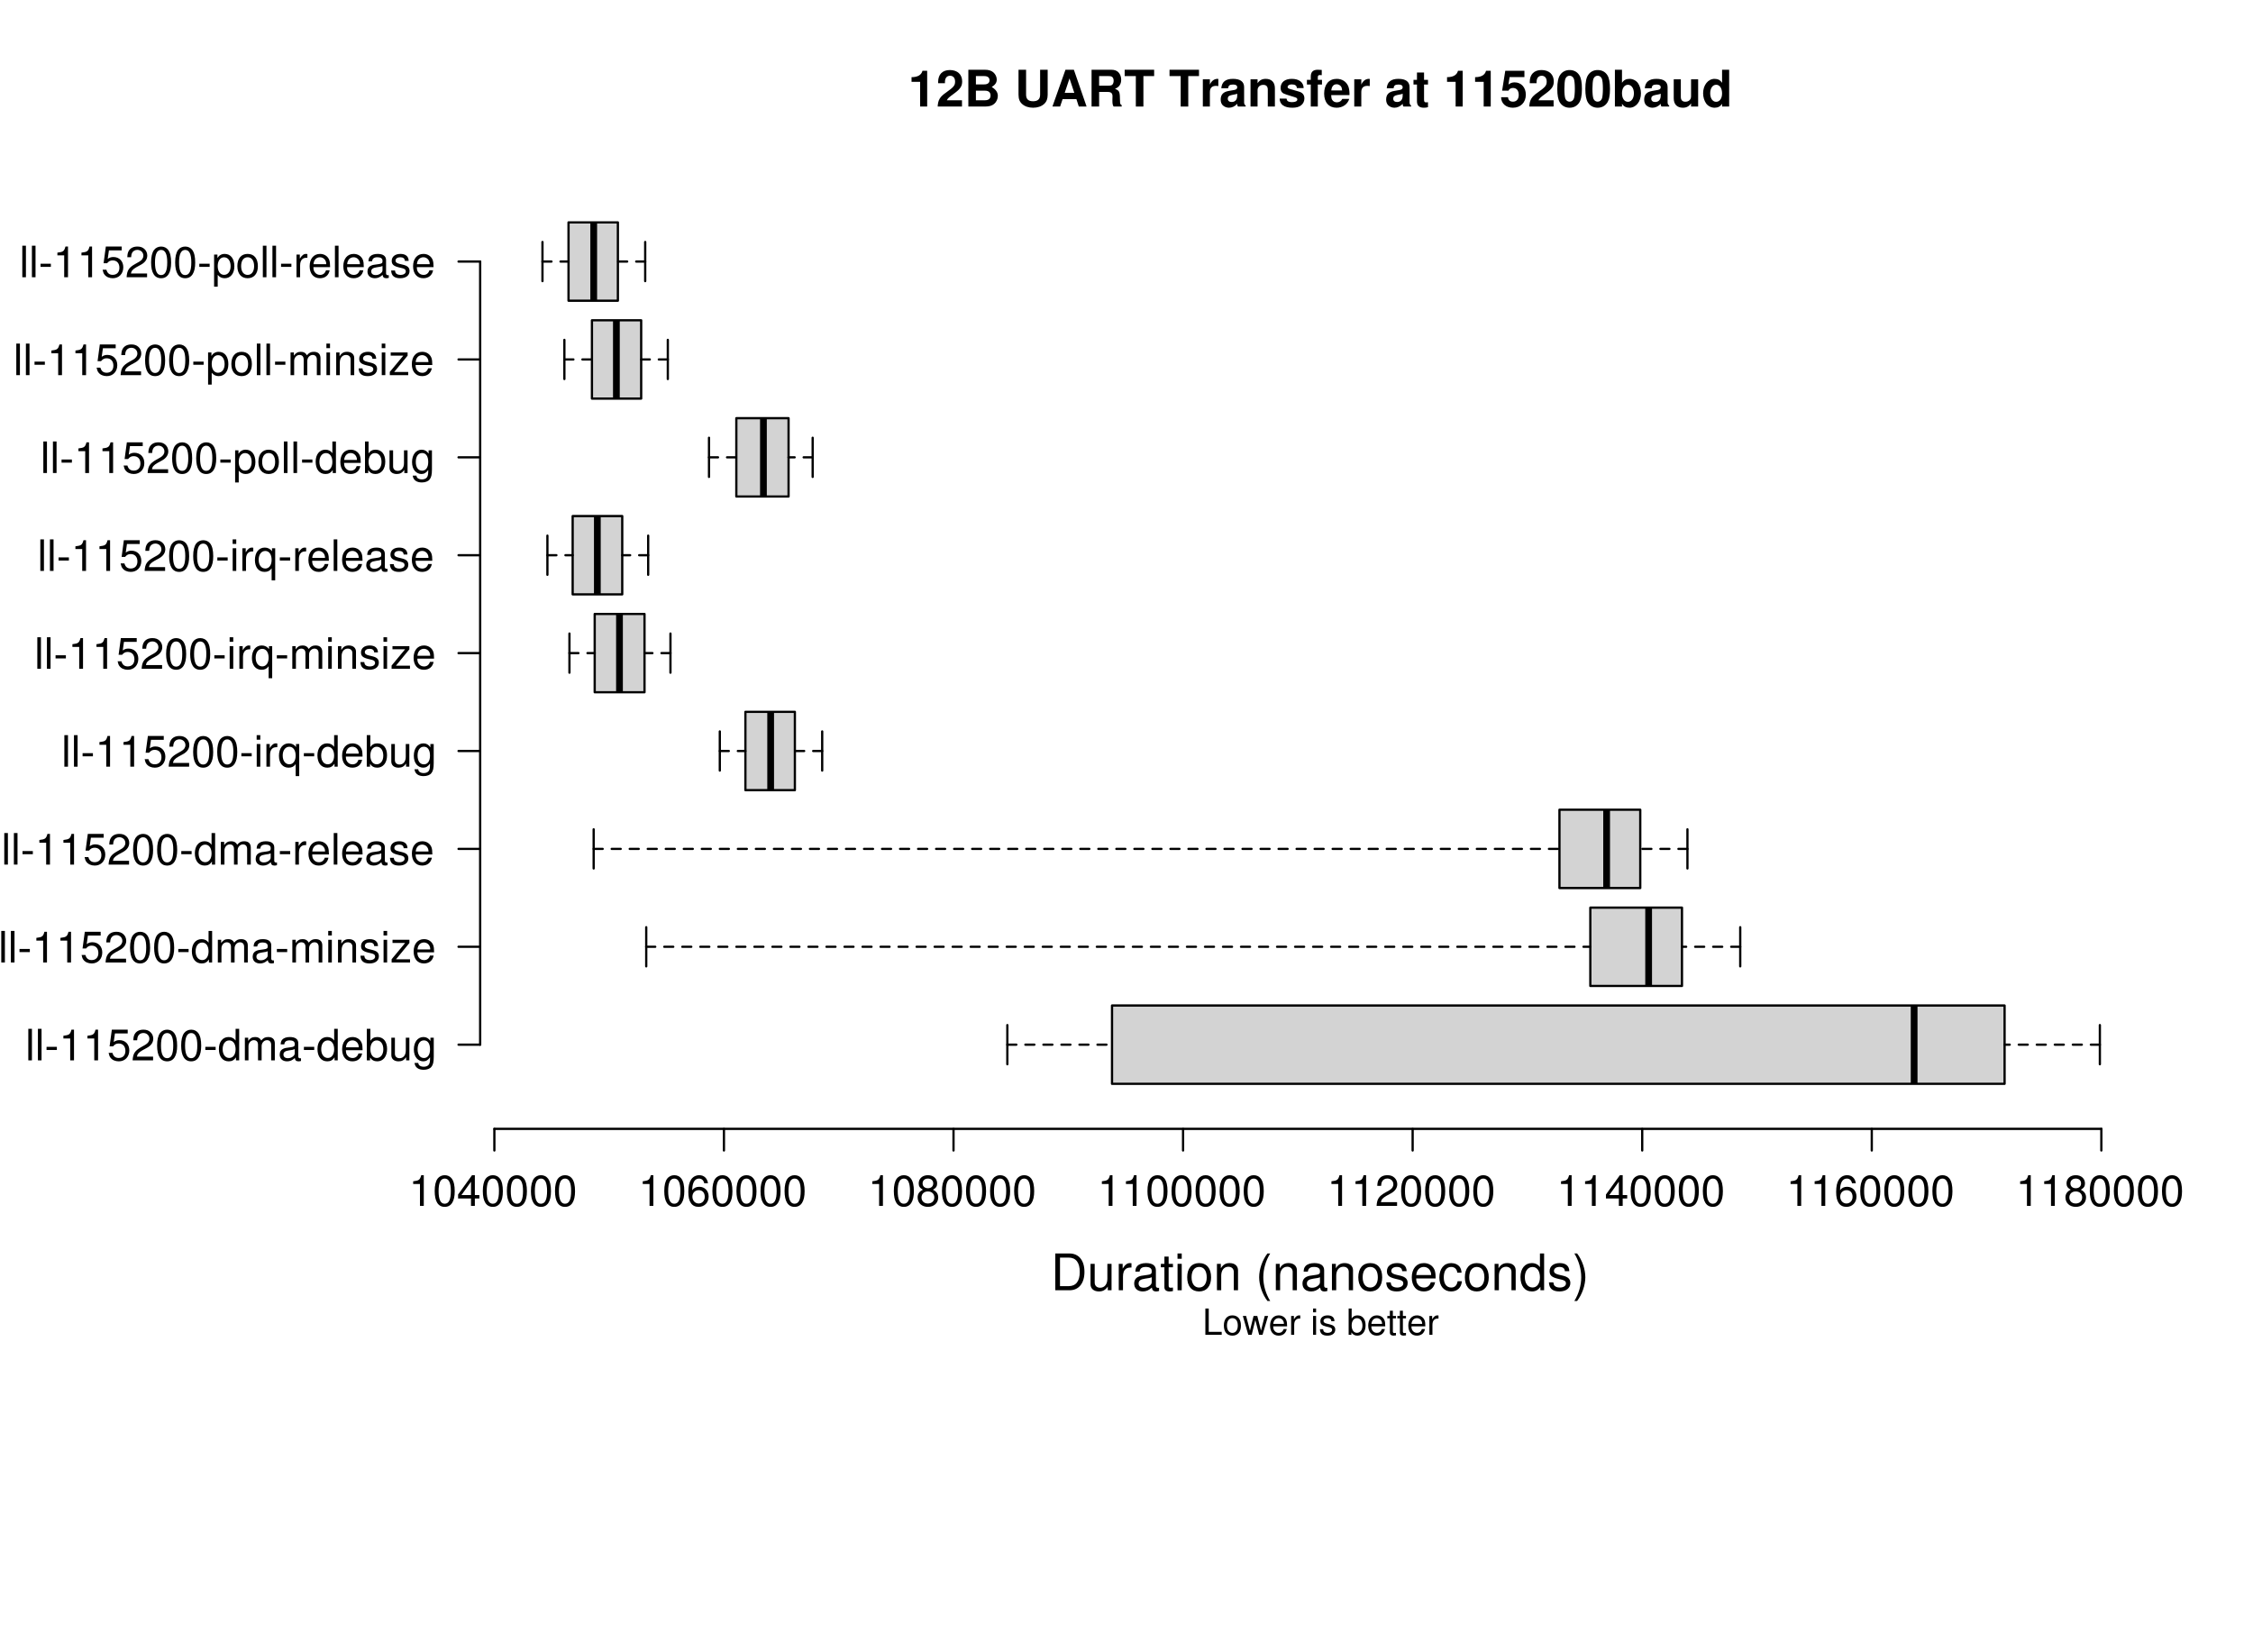 <?xml version="1.0" encoding="UTF-8"?>
<svg xmlns="http://www.w3.org/2000/svg" xmlns:xlink="http://www.w3.org/1999/xlink" width="750pt" height="550pt" viewBox="0 0 750 550" version="1.1">
<defs>
<g>
<symbol overflow="visible" id="glyph0-0">
<path style="stroke:none;" d=""/>
</symbol>
<symbol overflow="visible" id="glyph0-1">
<path style="stroke:none;" d="M 3.734 -7.281 L 3.734 0 L 5 0 L 5 -10.219 L 4.156 -10.219 C 3.719 -8.641 3.422 -8.422 1.469 -8.188 L 1.469 -7.281 Z M 3.734 -7.281 "/>
</symbol>
<symbol overflow="visible" id="glyph0-2">
<path style="stroke:none;" d="M 3.969 -10.219 C 3.016 -10.219 2.141 -9.797 1.609 -9.094 C 0.953 -8.203 0.625 -6.828 0.625 -4.938 C 0.625 -1.5 1.766 0.328 3.969 0.328 C 6.125 0.328 7.297 -1.5 7.297 -4.859 C 7.297 -6.844 6.984 -8.172 6.312 -9.094 C 5.781 -9.812 4.922 -10.219 3.969 -10.219 Z M 3.969 -9.094 C 5.328 -9.094 6 -7.703 6 -4.969 C 6 -2.078 5.344 -0.719 3.938 -0.719 C 2.594 -0.719 1.922 -2.125 1.922 -4.922 C 1.922 -7.719 2.594 -9.094 3.969 -9.094 Z M 3.969 -9.094 "/>
</symbol>
<symbol overflow="visible" id="glyph0-3">
<path style="stroke:none;" d="M 4.703 -2.453 L 4.703 0 L 5.984 0 L 5.984 -2.453 L 7.484 -2.453 L 7.484 -3.594 L 5.984 -3.594 L 5.984 -10.219 L 5.047 -10.219 L 0.406 -3.781 L 0.406 -2.453 Z M 4.703 -3.594 L 1.516 -3.594 L 4.703 -8.047 Z M 4.703 -3.594 "/>
</symbol>
<symbol overflow="visible" id="glyph0-4">
<path style="stroke:none;" d="M 7.172 -7.547 C 6.922 -9.219 5.828 -10.219 4.281 -10.219 C 3.156 -10.219 2.141 -9.672 1.547 -8.766 C 0.906 -7.766 0.625 -6.516 0.625 -4.656 C 0.625 -2.938 0.875 -1.844 1.484 -0.938 C 2.031 -0.109 2.922 0.328 4.047 0.328 C 6 0.328 7.391 -1.109 7.391 -3.109 C 7.391 -5.016 6.094 -6.359 4.266 -6.359 C 3.25 -6.359 2.469 -5.969 1.922 -5.219 C 1.938 -7.703 2.734 -9.094 4.188 -9.094 C 5.078 -9.094 5.703 -8.531 5.906 -7.547 Z M 4.109 -5.234 C 5.328 -5.234 6.094 -4.375 6.094 -3.016 C 6.094 -1.734 5.234 -0.797 4.062 -0.797 C 2.875 -0.797 1.984 -1.766 1.984 -3.078 C 1.984 -4.344 2.859 -5.234 4.109 -5.234 Z M 4.109 -5.234 "/>
</symbol>
<symbol overflow="visible" id="glyph0-5">
<path style="stroke:none;" d="M 5.641 -5.375 C 6.688 -6 7.031 -6.531 7.031 -7.484 C 7.031 -9.094 5.781 -10.219 3.969 -10.219 C 2.156 -10.219 0.891 -9.094 0.891 -7.484 C 0.891 -6.547 1.234 -6.016 2.281 -5.375 C 1.109 -4.812 0.531 -3.969 0.531 -2.844 C 0.531 -0.969 1.938 0.328 3.969 0.328 C 5.984 0.328 7.391 -0.969 7.391 -2.828 C 7.391 -3.969 6.812 -4.812 5.641 -5.375 Z M 3.969 -9.094 C 5.047 -9.094 5.734 -8.453 5.734 -7.469 C 5.734 -6.516 5.031 -5.875 3.969 -5.875 C 2.891 -5.875 2.188 -6.516 2.188 -7.484 C 2.188 -8.453 2.891 -9.094 3.969 -9.094 Z M 3.969 -4.812 C 5.234 -4.812 6.094 -4 6.094 -2.812 C 6.094 -1.594 5.234 -0.797 3.938 -0.797 C 2.688 -0.797 1.828 -1.609 1.828 -2.812 C 1.828 -4 2.688 -4.812 3.969 -4.812 Z M 3.969 -4.812 "/>
</symbol>
<symbol overflow="visible" id="glyph0-6">
<path style="stroke:none;" d="M 7.297 -1.25 L 1.922 -1.25 C 2.047 -2.094 2.5 -2.625 3.766 -3.359 L 5.203 -4.141 C 6.625 -4.906 7.359 -5.969 7.359 -7.219 C 7.359 -8.062 7.016 -8.859 6.406 -9.406 C 5.812 -9.953 5.062 -10.219 4.094 -10.219 C 2.797 -10.219 1.828 -9.75 1.266 -8.891 C 0.906 -8.344 0.75 -7.703 0.719 -6.672 L 1.984 -6.672 C 2.031 -7.359 2.125 -7.781 2.297 -8.109 C 2.625 -8.734 3.281 -9.109 4.047 -9.109 C 5.203 -9.109 6.062 -8.281 6.062 -7.188 C 6.062 -6.375 5.594 -5.688 4.688 -5.172 L 3.359 -4.422 C 1.219 -3.219 0.609 -2.25 0.484 0 L 7.297 0 Z M 7.297 -1.25 "/>
</symbol>
<symbol overflow="visible" id="glyph0-7">
<path style="stroke:none;" d="M 2.188 -10.5 L 0.984 -10.5 L 0.984 0 L 2.188 0 Z M 2.188 -10.5 "/>
</symbol>
<symbol overflow="visible" id="glyph0-8">
<path style="stroke:none;" d="M 4.094 -4.5 L 0.656 -4.5 L 0.656 -3.453 L 4.094 -3.453 Z M 4.094 -4.5 "/>
</symbol>
<symbol overflow="visible" id="glyph0-9">
<path style="stroke:none;" d="M 6.859 -10.219 L 1.578 -10.219 L 0.828 -4.656 L 1.984 -4.656 C 2.578 -5.359 3.062 -5.609 3.859 -5.609 C 5.234 -5.609 6.094 -4.672 6.094 -3.156 C 6.094 -1.688 5.25 -0.797 3.859 -0.797 C 2.75 -0.797 2.078 -1.359 1.766 -2.5 L 0.5 -2.5 C 0.672 -1.672 0.828 -1.266 1.125 -0.891 C 1.703 -0.109 2.734 0.328 3.891 0.328 C 5.953 0.328 7.391 -1.172 7.391 -3.328 C 7.391 -5.344 6.047 -6.734 4.094 -6.734 C 3.375 -6.734 2.797 -6.547 2.203 -6.109 L 2.609 -8.953 L 6.859 -8.953 Z M 6.859 -10.219 "/>
</symbol>
<symbol overflow="visible" id="glyph0-10">
<path style="stroke:none;" d="M 7.125 -10.5 L 5.938 -10.5 L 5.938 -6.594 C 5.438 -7.359 4.625 -7.766 3.609 -7.766 C 1.656 -7.766 0.375 -6.188 0.375 -3.781 C 0.375 -1.234 1.625 0.328 3.656 0.328 C 4.703 0.328 5.422 -0.062 6.062 -1 L 6.062 0 L 7.125 0 Z M 3.812 -6.641 C 5.109 -6.641 5.938 -5.484 5.938 -3.688 C 5.938 -1.938 5.094 -0.797 3.828 -0.797 C 2.5 -0.797 1.625 -1.953 1.625 -3.719 C 1.625 -5.469 2.5 -6.641 3.812 -6.641 Z M 3.812 -6.641 "/>
</symbol>
<symbol overflow="visible" id="glyph0-11">
<path style="stroke:none;" d="M 1.016 -7.547 L 1.016 0 L 2.219 0 L 2.219 -4.734 C 2.219 -5.828 3.016 -6.719 3.984 -6.719 C 4.891 -6.719 5.391 -6.172 5.391 -5.203 L 5.391 0 L 6.594 0 L 6.594 -4.734 C 6.594 -5.828 7.391 -6.719 8.375 -6.719 C 9.25 -6.719 9.766 -6.156 9.766 -5.203 L 9.766 0 L 10.984 0 L 10.984 -5.656 C 10.984 -7.016 10.203 -7.766 8.781 -7.766 C 7.781 -7.766 7.172 -7.469 6.469 -6.609 C 6.016 -7.422 5.422 -7.766 4.438 -7.766 C 3.422 -7.766 2.766 -7.391 2.125 -6.484 L 2.125 -7.547 Z M 1.016 -7.547 "/>
</symbol>
<symbol overflow="visible" id="glyph0-12">
<path style="stroke:none;" d="M 7.703 -0.703 C 7.578 -0.672 7.516 -0.672 7.453 -0.672 C 7.031 -0.672 6.797 -0.891 6.797 -1.266 L 6.797 -5.703 C 6.797 -7.047 5.812 -7.766 3.969 -7.766 C 2.859 -7.766 1.953 -7.453 1.453 -6.891 C 1.109 -6.5 0.969 -6.062 0.938 -5.312 L 2.141 -5.312 C 2.25 -6.234 2.797 -6.656 3.922 -6.656 C 5 -6.656 5.609 -6.25 5.609 -5.531 L 5.609 -5.219 C 5.609 -4.703 5.297 -4.5 4.344 -4.375 C 2.656 -4.156 2.391 -4.109 1.938 -3.922 C 1.047 -3.562 0.609 -2.875 0.609 -1.906 C 0.609 -0.531 1.562 0.328 3.078 0.328 C 4.031 0.328 4.797 0 5.641 -0.781 C 5.734 -0.016 6.109 0.328 6.891 0.328 C 7.125 0.328 7.312 0.297 7.703 0.203 Z M 5.609 -2.375 C 5.609 -1.969 5.484 -1.734 5.125 -1.391 C 4.641 -0.953 4.047 -0.719 3.344 -0.719 C 2.406 -0.719 1.859 -1.172 1.859 -1.938 C 1.859 -2.719 2.391 -3.125 3.672 -3.312 C 4.938 -3.484 5.203 -3.547 5.609 -3.734 Z M 5.609 -2.375 "/>
</symbol>
<symbol overflow="visible" id="glyph0-13">
<path style="stroke:none;" d="M 7.391 -3.375 C 7.391 -4.531 7.297 -5.219 7.094 -5.781 C 6.594 -7.016 5.453 -7.766 4.031 -7.766 C 1.938 -7.766 0.578 -6.156 0.578 -3.672 C 0.578 -1.203 1.891 0.328 4 0.328 C 5.734 0.328 6.922 -0.641 7.234 -2.297 L 6.016 -2.297 C 5.688 -1.297 5.016 -0.781 4.047 -0.781 C 3.281 -0.781 2.641 -1.125 2.234 -1.75 C 1.938 -2.188 1.844 -2.625 1.828 -3.375 Z M 1.859 -4.344 C 1.953 -5.75 2.812 -6.656 4.016 -6.656 C 5.203 -6.656 6.109 -5.672 6.109 -4.438 C 6.109 -4.406 6.109 -4.375 6.094 -4.344 Z M 1.859 -4.344 "/>
</symbol>
<symbol overflow="visible" id="glyph0-14">
<path style="stroke:none;" d="M 0.781 -10.5 L 0.781 0 L 1.859 0 L 1.859 -0.969 C 2.438 -0.094 3.203 0.328 4.25 0.328 C 6.234 0.328 7.531 -1.297 7.531 -3.797 C 7.531 -6.25 6.297 -7.766 4.312 -7.766 C 3.266 -7.766 2.531 -7.375 1.969 -6.531 L 1.969 -10.5 Z M 4.078 -6.641 C 5.422 -6.641 6.281 -5.469 6.281 -3.672 C 6.281 -1.953 5.391 -0.797 4.078 -0.797 C 2.812 -0.797 1.969 -1.938 1.969 -3.719 C 1.969 -5.484 2.812 -6.641 4.078 -6.641 Z M 4.078 -6.641 "/>
</symbol>
<symbol overflow="visible" id="glyph0-15">
<path style="stroke:none;" d="M 6.938 0 L 6.938 -7.547 L 5.75 -7.547 L 5.75 -3.266 C 5.75 -1.734 4.938 -0.719 3.688 -0.719 C 2.734 -0.719 2.125 -1.297 2.125 -2.203 L 2.125 -7.547 L 0.938 -7.547 L 0.938 -1.734 C 0.938 -0.469 1.875 0.328 3.344 0.328 C 4.453 0.328 5.156 -0.062 5.859 -1.047 L 5.859 0 Z M 6.938 0 "/>
</symbol>
<symbol overflow="visible" id="glyph0-16">
<path style="stroke:none;" d="M 5.938 -7.547 L 5.938 -6.453 C 5.328 -7.344 4.594 -7.766 3.625 -7.766 C 1.719 -7.766 0.422 -6.094 0.422 -3.641 C 0.422 -2.406 0.75 -1.391 1.375 -0.672 C 1.938 -0.047 2.734 0.328 3.531 0.328 C 4.484 0.328 5.141 -0.078 5.812 -1.016 L 5.812 -0.641 C 5.812 0.391 5.688 1.016 5.391 1.422 C 5.078 1.875 4.453 2.125 3.719 2.125 C 3.172 2.125 2.672 1.984 2.344 1.734 C 2.078 1.516 1.953 1.312 1.891 0.859 L 0.656 0.859 C 0.797 2.297 1.906 3.141 3.672 3.141 C 4.797 3.141 5.766 2.781 6.25 2.172 C 6.828 1.484 7.047 0.531 7.047 -1.234 L 7.047 -7.547 Z M 3.766 -6.656 C 5.062 -6.656 5.812 -5.562 5.812 -3.672 C 5.812 -1.875 5.047 -0.781 3.781 -0.781 C 2.469 -0.781 1.672 -1.891 1.672 -3.719 C 1.672 -5.531 2.484 -6.656 3.766 -6.656 Z M 3.766 -6.656 "/>
</symbol>
<symbol overflow="visible" id="glyph0-17">
<path style="stroke:none;" d="M 2.156 -7.547 L 0.969 -7.547 L 0.969 0 L 2.156 0 Z M 2.156 -10.5 L 0.953 -10.5 L 0.953 -8.984 L 2.156 -8.984 Z M 2.156 -10.5 "/>
</symbol>
<symbol overflow="visible" id="glyph0-18">
<path style="stroke:none;" d="M 1.016 -7.547 L 1.016 0 L 2.219 0 L 2.219 -4.156 C 2.219 -5.703 3.031 -6.719 4.266 -6.719 C 5.219 -6.719 5.812 -6.141 5.812 -5.234 L 5.812 0 L 7.016 0 L 7.016 -5.703 C 7.016 -6.953 6.078 -7.766 4.625 -7.766 C 3.5 -7.766 2.781 -7.328 2.125 -6.281 L 2.125 -7.547 Z M 1.016 -7.547 "/>
</symbol>
<symbol overflow="visible" id="glyph0-19">
<path style="stroke:none;" d="M 6.312 -5.453 C 6.297 -6.922 5.312 -7.766 3.578 -7.766 C 1.812 -7.766 0.672 -6.859 0.672 -5.453 C 0.672 -4.281 1.281 -3.719 3.062 -3.281 L 4.188 -3.016 C 5.031 -2.812 5.359 -2.5 5.359 -1.953 C 5.359 -1.25 4.656 -0.781 3.594 -0.781 C 2.953 -0.781 2.406 -0.969 2.109 -1.281 C 1.922 -1.5 1.828 -1.719 1.75 -2.25 L 0.484 -2.25 C 0.547 -0.5 1.531 0.328 3.5 0.328 C 5.406 0.328 6.609 -0.609 6.609 -2.062 C 6.609 -3.188 5.984 -3.797 4.484 -4.156 L 3.328 -4.438 C 2.344 -4.672 1.938 -4.984 1.938 -5.516 C 1.938 -6.203 2.547 -6.656 3.531 -6.656 C 4.5 -6.656 5.016 -6.234 5.047 -5.453 Z M 6.312 -5.453 "/>
</symbol>
<symbol overflow="visible" id="glyph0-20">
<path style="stroke:none;" d="M 6.375 -7.547 L 0.75 -7.547 L 0.75 -6.5 L 4.953 -6.5 L 0.453 -1.078 L 0.453 0 L 6.578 0 L 6.578 -1.047 L 1.906 -1.047 L 6.375 -6.484 Z M 6.375 -7.547 "/>
</symbol>
<symbol overflow="visible" id="glyph0-21">
<path style="stroke:none;" d="M 1 -7.547 L 1 0 L 2.203 0 L 2.203 -3.922 C 2.203 -5 2.484 -5.703 3.047 -6.125 C 3.422 -6.391 3.781 -6.484 4.625 -6.5 L 4.625 -7.719 C 4.422 -7.75 4.328 -7.766 4.156 -7.766 C 3.391 -7.766 2.797 -7.297 2.109 -6.188 L 2.109 -7.547 Z M 1 -7.547 "/>
</symbol>
<symbol overflow="visible" id="glyph0-22">
<path style="stroke:none;" d="M 7.125 3.141 L 7.125 -7.547 L 6.062 -7.547 L 6.062 -6.547 C 5.5 -7.328 4.656 -7.766 3.656 -7.766 C 1.672 -7.766 0.375 -6.141 0.375 -3.625 C 0.375 -1.188 1.609 0.328 3.594 0.328 C 4.656 0.328 5.375 -0.047 5.938 -0.859 L 5.938 3.141 Z M 3.828 -6.641 C 5.109 -6.641 5.938 -5.484 5.938 -3.672 C 5.938 -1.938 5.094 -0.797 3.828 -0.797 C 2.5 -0.797 1.625 -1.953 1.625 -3.719 C 1.625 -5.453 2.5 -6.641 3.828 -6.641 Z M 3.828 -6.641 "/>
</symbol>
<symbol overflow="visible" id="glyph0-23">
<path style="stroke:none;" d="M 0.781 3.141 L 1.984 3.141 L 1.984 -0.797 C 2.625 -0.016 3.328 0.328 4.312 0.328 C 6.25 0.328 7.531 -1.234 7.531 -3.641 C 7.531 -6.188 6.297 -7.766 4.297 -7.766 C 3.266 -7.766 2.453 -7.297 1.891 -6.406 L 1.891 -7.547 L 0.781 -7.547 Z M 4.094 -6.641 C 5.422 -6.641 6.281 -5.469 6.281 -3.672 C 6.281 -1.953 5.406 -0.797 4.094 -0.797 C 2.828 -0.797 1.984 -1.938 1.984 -3.719 C 1.984 -5.484 2.828 -6.641 4.094 -6.641 Z M 4.094 -6.641 "/>
</symbol>
<symbol overflow="visible" id="glyph0-24">
<path style="stroke:none;" d="M 3.922 -7.766 C 1.797 -7.766 0.516 -6.25 0.516 -3.719 C 0.516 -1.188 1.781 0.328 3.938 0.328 C 6.047 0.328 7.344 -1.188 7.344 -3.656 C 7.344 -6.266 6.094 -7.766 3.922 -7.766 Z M 3.938 -6.656 C 5.281 -6.656 6.094 -5.547 6.094 -3.672 C 6.094 -1.906 5.266 -0.781 3.938 -0.781 C 2.594 -0.781 1.766 -1.891 1.766 -3.719 C 1.766 -5.531 2.594 -6.656 3.938 -6.656 Z M 3.938 -6.656 "/>
</symbol>
<symbol overflow="visible" id="glyph1-0">
<path style="stroke:none;" d=""/>
</symbol>
<symbol overflow="visible" id="glyph1-1">
<path style="stroke:none;" d="M 4 -8.219 L 4 0 L 6.344 0 L 6.344 -11.906 L 4.781 -11.906 C 4.422 -10.5 3.188 -9.781 1.141 -9.781 L 1.141 -8.219 Z M 4 -8.219 "/>
</symbol>
<symbol overflow="visible" id="glyph1-2">
<path style="stroke:none;" d="M 8.594 -2.094 L 3.562 -2.094 C 3.859 -2.734 4.234 -3.078 5.984 -4.344 C 8.047 -5.859 8.656 -6.766 8.656 -8.375 C 8.656 -10.688 7.078 -12.156 4.562 -12.156 C 2.094 -12.156 0.656 -10.703 0.656 -8.188 C 0.656 -8.078 0.656 -7.938 0.672 -7.766 L 2.922 -7.766 L 2.922 -8.141 C 2.922 -9.469 3.547 -10.25 4.625 -10.25 C 5.656 -10.25 6.297 -9.531 6.297 -8.328 C 6.297 -7.016 5.875 -6.5 3.266 -4.641 C 1.25 -3.266 0.625 -2.203 0.5 0 L 8.594 0 Z M 8.594 -2.094 "/>
</symbol>
<symbol overflow="visible" id="glyph1-3">
<path style="stroke:none;" d="M 1.375 0 L 6.891 0 C 8.297 0 9.234 -0.266 9.984 -0.891 C 10.719 -1.516 11.188 -2.547 11.188 -3.531 C 11.188 -4.734 10.531 -5.688 9.156 -6.5 C 10.359 -7.266 10.828 -7.984 10.828 -9.016 C 10.828 -9.859 10.406 -10.75 9.719 -11.359 C 9 -11.969 8.141 -12.25 6.844 -12.25 L 1.375 -12.25 Z M 3.891 -10.141 L 6.641 -10.141 C 7.797 -10.141 8.422 -9.656 8.422 -8.75 C 8.422 -7.859 7.797 -7.375 6.641 -7.375 L 3.891 -7.375 Z M 3.891 -5.281 L 6.906 -5.281 C 8.125 -5.281 8.766 -4.719 8.766 -3.672 C 8.766 -2.656 8.125 -2.094 6.906 -2.094 L 3.891 -2.094 Z M 3.891 -5.281 "/>
</symbol>
<symbol overflow="visible" id="glyph1-4">
<path style="stroke:none;" d=""/>
</symbol>
<symbol overflow="visible" id="glyph1-5">
<path style="stroke:none;" d="M 8.469 -12.25 L 8.469 -3.953 C 8.469 -2.469 7.703 -1.766 6.125 -1.766 C 4.547 -1.766 3.797 -2.469 3.797 -3.953 L 3.797 -12.25 L 1.281 -12.25 L 1.281 -3.953 C 1.281 -2.562 1.641 -1.594 2.469 -0.859 C 3.359 -0.047 4.656 0.391 6.125 0.391 C 7.609 0.391 8.906 -0.047 9.797 -0.859 C 10.609 -1.594 10.984 -2.562 10.984 -3.953 L 10.984 -12.25 Z M 8.469 -12.25 "/>
</symbol>
<symbol overflow="visible" id="glyph1-6">
<path style="stroke:none;" d="M 8.422 -2.469 L 9.219 0 L 11.812 0 L 7.578 -12.25 L 4.781 -12.25 L 0.438 0 L 3 0 L 3.828 -2.469 Z M 7.719 -4.562 L 4.531 -4.562 L 6.125 -9.359 Z M 7.719 -4.562 "/>
</symbol>
<symbol overflow="visible" id="glyph1-7">
<path style="stroke:none;" d="M 3.859 -4.859 L 6.75 -4.859 C 7.844 -4.859 8.312 -4.422 8.312 -3.391 C 8.312 -3.297 8.312 -3.125 8.297 -2.906 C 8.281 -2.594 8.281 -2.281 8.281 -2.094 C 8.281 -0.953 8.344 -0.594 8.672 0 L 11.375 0 L 11.375 -0.453 C 10.984 -0.672 10.828 -0.922 10.828 -1.469 C 10.766 -5.078 10.703 -5.234 9.141 -5.906 C 10.516 -6.453 11.203 -7.438 11.203 -8.938 C 11.203 -9.906 10.875 -10.797 10.281 -11.406 C 9.719 -11.969 8.953 -12.25 7.906 -12.25 L 1.344 -12.25 L 1.344 0 L 3.859 0 Z M 3.859 -6.953 L 3.859 -10.141 L 6.906 -10.141 C 7.625 -10.141 7.922 -10.078 8.234 -9.828 C 8.531 -9.578 8.688 -9.156 8.688 -8.578 C 8.688 -8 8.516 -7.531 8.234 -7.266 C 7.969 -7.031 7.625 -6.953 6.906 -6.953 Z M 3.859 -6.953 "/>
</symbol>
<symbol overflow="visible" id="glyph1-8">
<path style="stroke:none;" d="M 6.469 -10.141 L 10.047 -10.141 L 10.047 -12.25 L 0.234 -12.25 L 0.234 -10.141 L 3.953 -10.141 L 3.953 0 L 6.469 0 Z M 6.469 -10.141 "/>
</symbol>
<symbol overflow="visible" id="glyph1-9">
<path style="stroke:none;" d="M 1.062 -9.062 L 1.062 0 L 3.406 0 L 3.406 -4.828 C 3.406 -6.203 4.094 -6.891 5.469 -6.891 C 5.734 -6.891 5.891 -6.875 6.219 -6.812 L 6.219 -9.203 C 6.078 -9.219 6 -9.219 5.922 -9.219 C 4.859 -9.219 3.906 -8.516 3.406 -7.297 L 3.406 -9.062 Z M 1.062 -9.062 "/>
</symbol>
<symbol overflow="visible" id="glyph1-10">
<path style="stroke:none;" d="M 8.797 -0.281 C 8.375 -0.672 8.266 -0.922 8.266 -1.391 L 8.266 -6.438 C 8.266 -8.281 7 -9.219 4.547 -9.219 C 2.094 -9.219 0.828 -8.188 0.672 -6.078 L 2.938 -6.078 C 3.062 -7.016 3.438 -7.328 4.609 -7.328 C 5.516 -7.328 5.969 -7.016 5.969 -6.422 C 5.969 -6.109 5.812 -5.844 5.562 -5.703 C 5.234 -5.547 5.234 -5.547 4.078 -5.359 L 3.141 -5.188 C 1.344 -4.891 0.469 -3.969 0.469 -2.328 C 0.469 -1.562 0.688 -0.922 1.109 -0.469 C 1.625 0.062 2.422 0.391 3.219 0.391 C 4.234 0.391 5.156 -0.047 5.984 -0.906 C 5.984 -0.438 6.031 -0.266 6.25 0 L 8.797 0 Z M 5.969 -3.641 C 5.969 -2.281 5.297 -1.516 4.094 -1.516 C 3.312 -1.516 2.828 -1.938 2.828 -2.609 C 2.828 -3.312 3.188 -3.641 4.172 -3.844 L 4.969 -4 C 5.594 -4.109 5.688 -4.156 5.969 -4.281 Z M 5.969 -3.641 "/>
</symbol>
<symbol overflow="visible" id="glyph1-11">
<path style="stroke:none;" d="M 1.062 -9.062 L 1.062 0 L 3.406 0 L 3.406 -5.438 C 3.406 -6.516 4.172 -7.219 5.312 -7.219 C 6.312 -7.219 6.812 -6.672 6.812 -5.594 L 6.812 0 L 9.172 0 L 9.172 -6.078 C 9.172 -8.078 8.062 -9.219 6.125 -9.219 C 4.906 -9.219 4.078 -8.766 3.406 -7.766 L 3.406 -9.062 Z M 1.062 -9.062 "/>
</symbol>
<symbol overflow="visible" id="glyph1-12">
<path style="stroke:none;" d="M 8.484 -6.141 C 8.453 -8.062 6.969 -9.219 4.531 -9.219 C 2.234 -9.219 0.812 -8.062 0.812 -6.203 C 0.812 -5.594 0.984 -5.078 1.312 -4.719 C 1.625 -4.406 1.922 -4.25 2.781 -3.969 L 5.594 -3.094 C 6.188 -2.906 6.375 -2.719 6.375 -2.344 C 6.375 -1.797 5.734 -1.469 4.641 -1.469 C 4.031 -1.469 3.547 -1.578 3.234 -1.781 C 2.984 -1.969 2.891 -2.156 2.781 -2.641 L 0.484 -2.641 C 0.547 -0.656 2.016 0.391 4.766 0.391 C 6.031 0.391 6.984 0.125 7.656 -0.422 C 8.328 -0.953 8.734 -1.797 8.734 -2.688 C 8.734 -3.859 8.141 -4.625 6.953 -4.969 L 3.984 -5.828 C 3.328 -6.031 3.156 -6.172 3.156 -6.531 C 3.156 -7.031 3.688 -7.375 4.516 -7.375 C 5.641 -7.375 6.203 -6.969 6.219 -6.141 Z M 8.484 -6.141 "/>
</symbol>
<symbol overflow="visible" id="glyph1-13">
<path style="stroke:none;" d="M 5.25 -8.891 L 3.859 -8.891 L 3.859 -9.781 C 3.859 -10.25 4.062 -10.484 4.5 -10.484 C 4.703 -10.484 4.969 -10.469 5.172 -10.438 L 5.172 -12.188 C 4.734 -12.234 4.156 -12.25 3.828 -12.25 C 2.266 -12.25 1.516 -11.5 1.516 -9.984 L 1.516 -8.891 L 0.234 -8.891 L 0.234 -7.328 L 1.516 -7.328 L 1.516 0 L 3.859 0 L 3.859 -7.328 L 5.25 -7.328 Z M 5.25 -8.891 "/>
</symbol>
<symbol overflow="visible" id="glyph1-14">
<path style="stroke:none;" d="M 8.797 -3.797 C 8.812 -4 8.812 -4.078 8.812 -4.203 C 8.812 -5.109 8.688 -5.953 8.469 -6.578 C 7.859 -8.234 6.406 -9.219 4.562 -9.219 C 1.969 -9.219 0.375 -7.344 0.375 -4.297 C 0.375 -1.391 1.953 0.391 4.516 0.391 C 6.547 0.391 8.203 -0.766 8.719 -2.547 L 6.406 -2.547 C 6.109 -1.828 5.453 -1.406 4.609 -1.406 C 3.938 -1.406 3.391 -1.703 3.062 -2.203 C 2.844 -2.531 2.75 -2.938 2.719 -3.797 Z M 2.75 -5.359 C 2.906 -6.734 3.5 -7.422 4.531 -7.422 C 5.125 -7.422 5.656 -7.141 6 -6.672 C 6.219 -6.328 6.312 -5.984 6.359 -5.359 Z M 2.75 -5.359 "/>
</symbol>
<symbol overflow="visible" id="glyph1-15">
<path style="stroke:none;" d="M 5.062 -8.891 L 3.75 -8.891 L 3.75 -11.328 L 1.391 -11.328 L 1.391 -8.891 L 0.234 -8.891 L 0.234 -7.328 L 1.391 -7.328 L 1.391 -1.75 C 1.391 -0.312 2.156 0.391 3.688 0.391 C 4.219 0.391 4.641 0.328 5.062 0.203 L 5.062 -1.438 C 4.828 -1.406 4.688 -1.391 4.516 -1.391 C 3.891 -1.391 3.75 -1.578 3.75 -2.391 L 3.75 -7.328 L 5.062 -7.328 Z M 5.062 -8.891 "/>
</symbol>
<symbol overflow="visible" id="glyph1-16">
<path style="stroke:none;" d="M 8.219 -11.906 L 1.844 -11.906 L 0.797 -5.281 L 2.906 -5.281 C 3.156 -5.859 3.688 -6.188 4.422 -6.188 C 5.609 -6.188 6.328 -5.328 6.328 -3.875 C 6.328 -2.484 5.594 -1.625 4.422 -1.625 C 3.391 -1.625 2.828 -2.156 2.766 -3.109 L 0.453 -3.109 C 0.484 -1.031 2.062 0.391 4.391 0.391 C 6.938 0.391 8.688 -1.359 8.688 -3.938 C 8.688 -6.359 7.172 -8.047 4.969 -8.047 C 4.188 -8.047 3.594 -7.844 2.906 -7.328 L 3.297 -9.812 L 8.219 -9.812 Z M 8.219 -11.906 "/>
</symbol>
<symbol overflow="visible" id="glyph1-17">
<path style="stroke:none;" d="M 4.578 -12.156 C 3.312 -12.156 2.219 -11.625 1.5 -10.625 C 0.812 -9.703 0.484 -8.188 0.484 -5.875 C 0.484 -3.781 0.766 -2.281 1.328 -1.375 C 2.031 -0.25 3.188 0.391 4.578 0.391 C 5.875 0.391 6.938 -0.141 7.672 -1.141 C 8.344 -2.047 8.688 -3.594 8.688 -5.812 C 8.688 -8 8.422 -9.469 7.844 -10.391 C 7.141 -11.547 5.984 -12.156 4.578 -12.156 Z M 4.578 -10.266 C 5.188 -10.266 5.672 -9.922 5.969 -9.312 C 6.203 -8.797 6.328 -7.484 6.328 -5.859 C 6.328 -4.531 6.203 -3.188 6.031 -2.719 C 5.766 -2.016 5.25 -1.625 4.578 -1.625 C 3.969 -1.625 3.5 -1.953 3.203 -2.547 C 2.969 -3.062 2.844 -4.312 2.844 -5.891 C 2.844 -7.297 2.969 -8.656 3.141 -9.141 C 3.406 -9.859 3.906 -10.266 4.578 -10.266 Z M 4.578 -10.266 "/>
</symbol>
<symbol overflow="visible" id="glyph1-18">
<path style="stroke:none;" d="M 0.984 -12.25 L 0.984 0 L 3.344 0 L 3.344 -0.922 C 3.906 -0.031 4.703 0.391 5.844 0.391 C 8.016 0.391 9.656 -1.672 9.656 -4.422 C 9.656 -5.641 9.281 -6.891 8.688 -7.766 C 8.062 -8.656 6.953 -9.219 5.844 -9.219 C 4.719 -9.219 3.906 -8.797 3.344 -7.891 L 3.344 -12.25 Z M 5.328 -7.25 C 6.484 -7.25 7.312 -6.078 7.312 -4.406 C 7.312 -2.75 6.484 -1.578 5.328 -1.578 C 4.125 -1.578 3.344 -2.719 3.344 -4.453 C 3.344 -6.094 4.156 -7.25 5.328 -7.25 Z M 5.328 -7.25 "/>
</symbol>
<symbol overflow="visible" id="glyph1-19">
<path style="stroke:none;" d="M 9.094 0 L 9.094 -9.062 L 6.734 -9.062 L 6.734 -3.391 C 6.734 -2.312 5.984 -1.609 4.844 -1.609 C 3.828 -1.609 3.328 -2.156 3.328 -3.234 L 3.328 -9.062 L 0.969 -9.062 L 0.969 -2.75 C 0.969 -0.75 2.078 0.391 4.016 0.391 C 5.234 0.391 6.062 -0.062 6.734 -1.078 L 6.734 0 Z M 9.094 0 "/>
</symbol>
<symbol overflow="visible" id="glyph1-20">
<path style="stroke:none;" d="M 6.797 0 L 9.156 0 L 9.156 -12.25 L 6.797 -12.25 L 6.797 -7.891 C 6.219 -8.797 5.422 -9.219 4.297 -9.219 C 2.141 -9.219 0.484 -7.141 0.484 -4.406 C 0.484 -3.172 0.859 -1.938 1.469 -1.062 C 2.078 -0.188 3.188 0.391 4.297 0.391 C 5.422 0.391 6.219 -0.031 6.797 -0.922 Z M 4.828 -7.25 C 6.016 -7.25 6.797 -6.094 6.797 -4.359 C 6.797 -2.719 6 -1.578 4.828 -1.578 C 3.641 -1.578 2.844 -2.734 2.844 -4.406 C 2.844 -6.078 3.641 -7.25 4.828 -7.25 Z M 4.828 -7.25 "/>
</symbol>
<symbol overflow="visible" id="glyph2-0">
<path style="stroke:none;" d=""/>
</symbol>
<symbol overflow="visible" id="glyph2-1">
<path style="stroke:none;" d="M 2.078 -8.75 L 0.953 -8.75 L 0.953 0 L 6.391 0 L 6.391 -0.984 L 2.078 -0.984 Z M 2.078 -8.75 "/>
</symbol>
<symbol overflow="visible" id="glyph2-2">
<path style="stroke:none;" d="M 3.266 -6.469 C 1.5 -6.469 0.438 -5.203 0.438 -3.094 C 0.438 -0.984 1.484 0.281 3.281 0.281 C 5.047 0.281 6.125 -0.984 6.125 -3.047 C 6.125 -5.219 5.078 -6.469 3.266 -6.469 Z M 3.281 -5.547 C 4.406 -5.547 5.078 -4.625 5.078 -3.062 C 5.078 -1.578 4.375 -0.641 3.281 -0.641 C 2.156 -0.641 1.469 -1.578 1.469 -3.094 C 1.469 -4.609 2.156 -5.547 3.281 -5.547 Z M 3.281 -5.547 "/>
</symbol>
<symbol overflow="visible" id="glyph2-3">
<path style="stroke:none;" d="M 6.641 0 L 8.5 -6.281 L 7.375 -6.281 L 6.125 -1.391 L 4.891 -6.281 L 3.656 -6.281 L 2.453 -1.391 L 1.172 -6.281 L 0.078 -6.281 L 1.891 0 L 3.031 0 L 4.234 -4.938 L 5.516 0 Z M 6.641 0 "/>
</symbol>
<symbol overflow="visible" id="glyph2-4">
<path style="stroke:none;" d="M 6.156 -2.812 C 6.156 -3.766 6.078 -4.344 5.906 -4.812 C 5.5 -5.844 4.531 -6.469 3.359 -6.469 C 1.609 -6.469 0.484 -5.125 0.484 -3.062 C 0.484 -1 1.578 0.281 3.344 0.281 C 4.781 0.281 5.766 -0.547 6.031 -1.906 L 5.016 -1.906 C 4.734 -1.078 4.172 -0.641 3.375 -0.641 C 2.734 -0.641 2.203 -0.938 1.859 -1.469 C 1.625 -1.828 1.531 -2.188 1.531 -2.812 Z M 1.547 -3.625 C 1.625 -4.781 2.344 -5.547 3.344 -5.547 C 4.328 -5.547 5.094 -4.734 5.094 -3.703 C 5.094 -3.672 5.094 -3.641 5.078 -3.625 Z M 1.547 -3.625 "/>
</symbol>
<symbol overflow="visible" id="glyph2-5">
<path style="stroke:none;" d="M 0.828 -6.281 L 0.828 0 L 1.844 0 L 1.844 -3.266 C 1.844 -4.156 2.062 -4.75 2.547 -5.094 C 2.859 -5.328 3.156 -5.406 3.859 -5.406 L 3.859 -6.438 C 3.688 -6.453 3.594 -6.469 3.469 -6.469 C 2.812 -6.469 2.328 -6.078 1.75 -5.141 L 1.75 -6.281 Z M 0.828 -6.281 "/>
</symbol>
<symbol overflow="visible" id="glyph2-6">
<path style="stroke:none;" d=""/>
</symbol>
<symbol overflow="visible" id="glyph2-7">
<path style="stroke:none;" d="M 1.797 -6.281 L 0.797 -6.281 L 0.797 0 L 1.797 0 Z M 1.797 -8.75 L 0.797 -8.75 L 0.797 -7.484 L 1.797 -7.484 Z M 1.797 -8.75 "/>
</symbol>
<symbol overflow="visible" id="glyph2-8">
<path style="stroke:none;" d="M 5.25 -4.531 C 5.25 -5.766 4.422 -6.469 2.969 -6.469 C 1.516 -6.469 0.562 -5.719 0.562 -4.547 C 0.562 -3.562 1.062 -3.094 2.562 -2.734 L 3.484 -2.516 C 4.188 -2.344 4.469 -2.094 4.469 -1.625 C 4.469 -1.047 3.875 -0.641 3 -0.641 C 2.453 -0.641 2 -0.797 1.75 -1.062 C 1.594 -1.25 1.531 -1.422 1.469 -1.875 L 0.406 -1.875 C 0.453 -0.422 1.266 0.281 2.922 0.281 C 4.5 0.281 5.516 -0.5 5.516 -1.719 C 5.516 -2.656 4.984 -3.172 3.734 -3.469 L 2.766 -3.703 C 1.953 -3.891 1.609 -4.156 1.609 -4.594 C 1.609 -5.172 2.125 -5.547 2.938 -5.547 C 3.75 -5.547 4.172 -5.203 4.203 -4.531 Z M 5.25 -4.531 "/>
</symbol>
<symbol overflow="visible" id="glyph2-9">
<path style="stroke:none;" d="M 0.641 -8.75 L 0.641 0 L 1.547 0 L 1.547 -0.797 C 2.031 -0.078 2.656 0.281 3.547 0.281 C 5.203 0.281 6.281 -1.078 6.281 -3.172 C 6.281 -5.203 5.25 -6.469 3.594 -6.469 C 2.719 -6.469 2.109 -6.141 1.641 -5.438 L 1.641 -8.75 Z M 3.391 -5.531 C 4.516 -5.531 5.234 -4.562 5.234 -3.062 C 5.234 -1.625 4.484 -0.656 3.391 -0.656 C 2.344 -0.656 1.641 -1.625 1.641 -3.094 C 1.641 -4.578 2.344 -5.531 3.391 -5.531 Z M 3.391 -5.531 "/>
</symbol>
<symbol overflow="visible" id="glyph2-10">
<path style="stroke:none;" d="M 3.047 -6.281 L 2.016 -6.281 L 2.016 -8.016 L 1.016 -8.016 L 1.016 -6.281 L 0.172 -6.281 L 0.172 -5.469 L 1.016 -5.469 L 1.016 -0.719 C 1.016 -0.078 1.453 0.281 2.234 0.281 C 2.469 0.281 2.719 0.25 3.047 0.188 L 3.047 -0.641 C 2.922 -0.609 2.766 -0.594 2.562 -0.594 C 2.141 -0.594 2.016 -0.719 2.016 -1.156 L 2.016 -5.469 L 3.047 -5.469 Z M 3.047 -6.281 "/>
</symbol>
<symbol overflow="visible" id="glyph3-0">
<path style="stroke:none;" d=""/>
</symbol>
<symbol overflow="visible" id="glyph3-1">
<path style="stroke:none;" d="M 1.5 0 L 6.219 0 C 9.312 0 11.203 -2.312 11.203 -6.125 C 11.203 -9.922 9.328 -12.25 6.219 -12.25 L 1.5 -12.25 Z M 3.062 -1.375 L 3.062 -10.875 L 5.953 -10.875 C 8.359 -10.875 9.641 -9.234 9.641 -6.109 C 9.641 -3.016 8.359 -1.375 5.953 -1.375 Z M 3.062 -1.375 "/>
</symbol>
<symbol overflow="visible" id="glyph3-2">
<path style="stroke:none;" d="M 8.094 0 L 8.094 -8.797 L 6.703 -8.797 L 6.703 -3.812 C 6.703 -2.016 5.766 -0.844 4.297 -0.844 C 3.188 -0.844 2.484 -1.516 2.484 -2.562 L 2.484 -8.797 L 1.094 -8.797 L 1.094 -2.016 C 1.094 -0.547 2.188 0.391 3.891 0.391 C 5.188 0.391 6.016 -0.062 6.844 -1.219 L 6.844 0 Z M 8.094 0 "/>
</symbol>
<symbol overflow="visible" id="glyph3-3">
<path style="stroke:none;" d="M 1.156 -8.797 L 1.156 0 L 2.562 0 L 2.562 -4.562 C 2.562 -5.828 2.891 -6.656 3.562 -7.141 C 4 -7.453 4.422 -7.562 5.391 -7.578 L 5.391 -9 C 5.156 -9.031 5.031 -9.047 4.859 -9.047 C 3.953 -9.047 3.266 -8.516 2.453 -7.203 L 2.453 -8.797 Z M 1.156 -8.797 "/>
</symbol>
<symbol overflow="visible" id="glyph3-4">
<path style="stroke:none;" d="M 8.984 -0.828 C 8.828 -0.797 8.766 -0.797 8.688 -0.797 C 8.203 -0.797 7.922 -1.047 7.922 -1.484 L 7.922 -6.656 C 7.922 -8.219 6.781 -9.047 4.625 -9.047 C 3.344 -9.047 2.281 -8.688 1.703 -8.031 C 1.297 -7.578 1.125 -7.078 1.094 -6.203 L 2.5 -6.203 C 2.625 -7.266 3.266 -7.766 4.562 -7.766 C 5.828 -7.766 6.531 -7.297 6.531 -6.453 L 6.531 -6.078 C 6.531 -5.5 6.188 -5.234 5.078 -5.109 C 3.094 -4.859 2.781 -4.781 2.25 -4.562 C 1.219 -4.156 0.703 -3.359 0.703 -2.219 C 0.703 -0.625 1.812 0.391 3.594 0.391 C 4.703 0.391 5.594 0 6.578 -0.906 C 6.688 -0.016 7.125 0.391 8.031 0.391 C 8.312 0.391 8.531 0.359 8.984 0.234 Z M 6.531 -2.766 C 6.531 -2.297 6.406 -2.016 5.984 -1.625 C 5.406 -1.109 4.719 -0.844 3.891 -0.844 C 2.812 -0.844 2.172 -1.359 2.172 -2.25 C 2.172 -3.172 2.781 -3.641 4.281 -3.859 C 5.766 -4.062 6.062 -4.125 6.531 -4.344 Z M 6.531 -2.766 "/>
</symbol>
<symbol overflow="visible" id="glyph3-5">
<path style="stroke:none;" d="M 4.266 -8.797 L 2.828 -8.797 L 2.828 -11.219 L 1.422 -11.219 L 1.422 -8.797 L 0.234 -8.797 L 0.234 -7.656 L 1.422 -7.656 L 1.422 -1 C 1.422 -0.125 2.031 0.391 3.125 0.391 C 3.453 0.391 3.797 0.359 4.266 0.266 L 4.266 -0.906 C 4.078 -0.859 3.859 -0.844 3.594 -0.844 C 2.984 -0.844 2.828 -1 2.828 -1.625 L 2.828 -7.656 L 4.266 -7.656 Z M 4.266 -8.797 "/>
</symbol>
<symbol overflow="visible" id="glyph3-6">
<path style="stroke:none;" d="M 2.516 -8.797 L 1.125 -8.797 L 1.125 0 L 2.516 0 Z M 2.516 -12.25 L 1.109 -12.25 L 1.109 -10.484 L 2.516 -10.484 Z M 2.516 -12.25 "/>
</symbol>
<symbol overflow="visible" id="glyph3-7">
<path style="stroke:none;" d="M 4.562 -9.047 C 2.094 -9.047 0.609 -7.297 0.609 -4.328 C 0.609 -1.375 2.078 0.391 4.578 0.391 C 7.047 0.391 8.562 -1.375 8.562 -4.266 C 8.562 -7.312 7.109 -9.047 4.562 -9.047 Z M 4.578 -7.766 C 6.172 -7.766 7.109 -6.469 7.109 -4.281 C 7.109 -2.219 6.125 -0.906 4.578 -0.906 C 3.016 -0.906 2.062 -2.203 2.062 -4.328 C 2.062 -6.453 3.016 -7.766 4.578 -7.766 Z M 4.578 -7.766 "/>
</symbol>
<symbol overflow="visible" id="glyph3-8">
<path style="stroke:none;" d="M 1.172 -8.797 L 1.172 0 L 2.594 0 L 2.594 -4.859 C 2.594 -6.656 3.531 -7.828 4.969 -7.828 C 6.078 -7.828 6.781 -7.156 6.781 -6.094 L 6.781 0 L 8.188 0 L 8.188 -6.656 C 8.188 -8.109 7.094 -9.047 5.391 -9.047 C 4.078 -9.047 3.234 -8.547 2.469 -7.328 L 2.469 -8.797 Z M 1.172 -8.797 "/>
</symbol>
<symbol overflow="visible" id="glyph3-9">
<path style="stroke:none;" d=""/>
</symbol>
<symbol overflow="visible" id="glyph3-10">
<path style="stroke:none;" d="M 3.969 -12.25 C 2.281 -10.047 1.219 -6.984 1.219 -4.344 C 1.219 -1.703 2.281 1.359 3.969 3.562 L 4.891 3.562 C 3.406 1.156 2.594 -1.656 2.594 -4.344 C 2.594 -7.016 3.406 -9.859 4.891 -12.25 Z M 3.969 -12.25 "/>
</symbol>
<symbol overflow="visible" id="glyph3-11">
<path style="stroke:none;" d="M 7.359 -6.344 C 7.344 -8.078 6.203 -9.047 4.172 -9.047 C 2.109 -9.047 0.797 -8 0.797 -6.359 C 0.797 -4.984 1.5 -4.328 3.578 -3.828 L 4.891 -3.516 C 5.859 -3.281 6.25 -2.922 6.25 -2.281 C 6.25 -1.469 5.422 -0.906 4.203 -0.906 C 3.438 -0.906 2.812 -1.125 2.453 -1.5 C 2.234 -1.75 2.141 -2 2.047 -2.625 L 0.578 -2.625 C 0.641 -0.594 1.781 0.391 4.078 0.391 C 6.297 0.391 7.703 -0.703 7.703 -2.406 C 7.703 -3.719 6.969 -4.438 5.219 -4.859 L 3.875 -5.172 C 2.734 -5.438 2.25 -5.812 2.25 -6.438 C 2.25 -7.234 2.969 -7.766 4.109 -7.766 C 5.234 -7.766 5.844 -7.266 5.875 -6.344 Z M 7.359 -6.344 "/>
</symbol>
<symbol overflow="visible" id="glyph3-12">
<path style="stroke:none;" d="M 8.609 -3.938 C 8.609 -5.281 8.516 -6.078 8.266 -6.734 C 7.688 -8.188 6.344 -9.047 4.703 -9.047 C 2.25 -9.047 0.672 -7.172 0.672 -4.281 C 0.672 -1.391 2.203 0.391 4.672 0.391 C 6.688 0.391 8.078 -0.75 8.438 -2.672 L 7.016 -2.672 C 6.641 -1.516 5.844 -0.906 4.719 -0.906 C 3.828 -0.906 3.078 -1.312 2.609 -2.047 C 2.266 -2.547 2.156 -3.062 2.141 -3.938 Z M 2.172 -5.078 C 2.281 -6.703 3.281 -7.766 4.688 -7.766 C 6.062 -7.766 7.125 -6.625 7.125 -5.172 C 7.125 -5.141 7.125 -5.109 7.109 -5.078 Z M 2.172 -5.078 "/>
</symbol>
<symbol overflow="visible" id="glyph3-13">
<path style="stroke:none;" d="M 7.906 -5.844 C 7.844 -6.703 7.656 -7.25 7.328 -7.75 C 6.719 -8.562 5.656 -9.047 4.438 -9.047 C 2.062 -9.047 0.516 -7.172 0.516 -4.25 C 0.516 -1.406 2.031 0.391 4.422 0.391 C 6.516 0.391 7.844 -0.875 8.016 -3.016 L 6.594 -3.016 C 6.359 -1.609 5.641 -0.906 4.453 -0.906 C 2.906 -0.906 1.984 -2.172 1.984 -4.25 C 1.984 -6.453 2.891 -7.766 4.422 -7.766 C 5.594 -7.766 6.328 -7.078 6.5 -5.844 Z M 7.906 -5.844 "/>
</symbol>
<symbol overflow="visible" id="glyph3-14">
<path style="stroke:none;" d="M 8.312 -12.25 L 6.922 -12.25 L 6.922 -7.688 C 6.328 -8.578 5.391 -9.047 4.219 -9.047 C 1.938 -9.047 0.438 -7.219 0.438 -4.422 C 0.438 -1.438 1.891 0.391 4.266 0.391 C 5.469 0.391 6.312 -0.062 7.078 -1.156 L 7.078 0 L 8.312 0 Z M 4.453 -7.75 C 5.969 -7.75 6.922 -6.406 6.922 -4.297 C 6.922 -2.266 5.953 -0.922 4.469 -0.922 C 2.922 -0.922 1.891 -2.281 1.891 -4.328 C 1.891 -6.375 2.922 -7.75 4.453 -7.75 Z M 4.453 -7.75 "/>
</symbol>
<symbol overflow="visible" id="glyph3-15">
<path style="stroke:none;" d="M 1.562 3.562 C 3.234 1.359 4.297 -1.703 4.297 -4.328 C 4.297 -6.984 3.234 -10.047 1.562 -12.25 L 0.641 -12.25 C 2.109 -9.844 2.938 -7.016 2.938 -4.328 C 2.938 -1.656 2.109 1.172 0.641 3.562 Z M 1.562 3.562 "/>
</symbol>
</g>
</defs>
<g id="surface158802">
<rect x="0" y="0" width="750" height="550" style="fill:rgb(100%,100%,100%);fill-opacity:1;stroke:none;"/>
<path style=" stroke:none;fill-rule:nonzero;fill:rgb(82.745%,82.745%,82.745%);fill-opacity:1;" d="M 370.18 360.77 L 370.18 334.703 L 667.305 334.703 L 667.305 360.77 Z M 370.18 360.77 "/>
<path style="fill:none;stroke-width:2.25;stroke-linecap:butt;stroke-linejoin:round;stroke:rgb(0%,0%,0%);stroke-opacity:1;stroke-miterlimit:10;" d="M 637.195 360.77 L 637.195 334.703 "/>
<path style="fill:none;stroke-width:0.75;stroke-linecap:round;stroke-linejoin:round;stroke:rgb(0%,0%,0%);stroke-opacity:1;stroke-dasharray:3,3;stroke-miterlimit:10;" d="M 335.332 347.738 L 370.18 347.738 "/>
<path style="fill:none;stroke-width:0.75;stroke-linecap:round;stroke-linejoin:round;stroke:rgb(0%,0%,0%);stroke-opacity:1;stroke-dasharray:3,3;stroke-miterlimit:10;" d="M 699.02 347.738 L 667.305 347.738 "/>
<path style="fill:none;stroke-width:0.75;stroke-linecap:round;stroke-linejoin:round;stroke:rgb(0%,0%,0%);stroke-opacity:1;stroke-miterlimit:10;" d="M 335.332 354.254 L 335.332 341.219 "/>
<path style="fill:none;stroke-width:0.75;stroke-linecap:round;stroke-linejoin:round;stroke:rgb(0%,0%,0%);stroke-opacity:1;stroke-miterlimit:10;" d="M 699.02 354.254 L 699.02 341.219 "/>
<path style="fill:none;stroke-width:0.75;stroke-linecap:round;stroke-linejoin:round;stroke:rgb(0%,0%,0%);stroke-opacity:1;stroke-miterlimit:10;" d="M 370.18 360.77 L 370.18 334.703 L 667.305 334.703 L 667.305 360.77 L 370.18 360.77 "/>
<path style=" stroke:none;fill-rule:nonzero;fill:rgb(82.745%,82.745%,82.745%);fill-opacity:1;" d="M 529.402 328.188 L 529.402 302.121 L 559.914 302.121 L 559.914 328.188 Z M 529.402 328.188 "/>
<path style="fill:none;stroke-width:2.25;stroke-linecap:butt;stroke-linejoin:round;stroke:rgb(0%,0%,0%);stroke-opacity:1;stroke-miterlimit:10;" d="M 548.812 328.188 L 548.812 302.121 "/>
<path style="fill:none;stroke-width:0.75;stroke-linecap:round;stroke-linejoin:round;stroke:rgb(0%,0%,0%);stroke-opacity:1;stroke-dasharray:3,3;stroke-miterlimit:10;" d="M 215.125 315.152 L 529.402 315.152 "/>
<path style="fill:none;stroke-width:0.75;stroke-linecap:round;stroke-linejoin:round;stroke:rgb(0%,0%,0%);stroke-opacity:1;stroke-dasharray:3,3;stroke-miterlimit:10;" d="M 579.305 315.152 L 559.914 315.152 "/>
<path style="fill:none;stroke-width:0.75;stroke-linecap:round;stroke-linejoin:round;stroke:rgb(0%,0%,0%);stroke-opacity:1;stroke-miterlimit:10;" d="M 215.125 321.672 L 215.125 308.637 "/>
<path style="fill:none;stroke-width:0.75;stroke-linecap:round;stroke-linejoin:round;stroke:rgb(0%,0%,0%);stroke-opacity:1;stroke-miterlimit:10;" d="M 579.305 321.672 L 579.305 308.637 "/>
<path style="fill:none;stroke-width:0.75;stroke-linecap:round;stroke-linejoin:round;stroke:rgb(0%,0%,0%);stroke-opacity:1;stroke-miterlimit:10;" d="M 529.402 328.188 L 529.402 302.121 L 559.914 302.121 L 559.914 328.188 L 529.402 328.188 "/>
<path style=" stroke:none;fill-rule:nonzero;fill:rgb(82.745%,82.745%,82.745%);fill-opacity:1;" d="M 519.125 295.602 L 519.125 269.535 L 546.023 269.535 L 546.023 295.602 Z M 519.125 295.602 "/>
<path style="fill:none;stroke-width:2.25;stroke-linecap:butt;stroke-linejoin:round;stroke:rgb(0%,0%,0%);stroke-opacity:1;stroke-miterlimit:10;" d="M 534.828 295.602 L 534.828 269.535 "/>
<path style="fill:none;stroke-width:0.75;stroke-linecap:round;stroke-linejoin:round;stroke:rgb(0%,0%,0%);stroke-opacity:1;stroke-dasharray:3,3;stroke-miterlimit:10;" d="M 197.625 282.57 L 519.125 282.57 "/>
<path style="fill:none;stroke-width:0.75;stroke-linecap:round;stroke-linejoin:round;stroke:rgb(0%,0%,0%);stroke-opacity:1;stroke-dasharray:3,3;stroke-miterlimit:10;" d="M 561.73 282.57 L 546.023 282.57 "/>
<path style="fill:none;stroke-width:0.75;stroke-linecap:round;stroke-linejoin:round;stroke:rgb(0%,0%,0%);stroke-opacity:1;stroke-miterlimit:10;" d="M 197.625 289.086 L 197.625 276.051 "/>
<path style="fill:none;stroke-width:0.75;stroke-linecap:round;stroke-linejoin:round;stroke:rgb(0%,0%,0%);stroke-opacity:1;stroke-miterlimit:10;" d="M 561.73 289.086 L 561.73 276.051 "/>
<path style="fill:none;stroke-width:0.75;stroke-linecap:round;stroke-linejoin:round;stroke:rgb(0%,0%,0%);stroke-opacity:1;stroke-miterlimit:10;" d="M 519.125 295.602 L 519.125 269.535 L 546.023 269.535 L 546.023 295.602 L 519.125 295.602 "/>
<path style=" stroke:none;fill-rule:nonzero;fill:rgb(82.745%,82.745%,82.745%);fill-opacity:1;" d="M 248.137 263.02 L 248.137 236.949 L 264.605 236.949 L 264.605 263.02 Z M 248.137 263.02 "/>
<path style="fill:none;stroke-width:2.25;stroke-linecap:butt;stroke-linejoin:round;stroke:rgb(0%,0%,0%);stroke-opacity:1;stroke-miterlimit:10;" d="M 256.543 263.02 L 256.543 236.949 "/>
<path style="fill:none;stroke-width:0.75;stroke-linecap:round;stroke-linejoin:round;stroke:rgb(0%,0%,0%);stroke-opacity:1;stroke-dasharray:3,3;stroke-miterlimit:10;" d="M 239.617 249.984 L 248.137 249.984 "/>
<path style="fill:none;stroke-width:0.75;stroke-linecap:round;stroke-linejoin:round;stroke:rgb(0%,0%,0%);stroke-opacity:1;stroke-dasharray:3,3;stroke-miterlimit:10;" d="M 273.699 249.984 L 264.605 249.984 "/>
<path style="fill:none;stroke-width:0.75;stroke-linecap:round;stroke-linejoin:round;stroke:rgb(0%,0%,0%);stroke-opacity:1;stroke-miterlimit:10;" d="M 239.617 256.5 L 239.617 243.469 "/>
<path style="fill:none;stroke-width:0.75;stroke-linecap:round;stroke-linejoin:round;stroke:rgb(0%,0%,0%);stroke-opacity:1;stroke-miterlimit:10;" d="M 273.699 256.5 L 273.699 243.469 "/>
<path style="fill:none;stroke-width:0.75;stroke-linecap:round;stroke-linejoin:round;stroke:rgb(0%,0%,0%);stroke-opacity:1;stroke-miterlimit:10;" d="M 248.137 263.02 L 248.137 236.949 L 264.605 236.949 L 264.605 263.02 L 248.137 263.02 "/>
<path style=" stroke:none;fill-rule:nonzero;fill:rgb(82.745%,82.745%,82.745%);fill-opacity:1;" d="M 197.969 230.434 L 197.969 204.367 L 214.551 204.367 L 214.551 230.434 Z M 197.969 230.434 "/>
<path style="fill:none;stroke-width:2.25;stroke-linecap:butt;stroke-linejoin:round;stroke:rgb(0%,0%,0%);stroke-opacity:1;stroke-miterlimit:10;" d="M 206.219 230.434 L 206.219 204.367 "/>
<path style="fill:none;stroke-width:0.75;stroke-linecap:round;stroke-linejoin:round;stroke:rgb(0%,0%,0%);stroke-opacity:1;stroke-dasharray:3,3;stroke-miterlimit:10;" d="M 189.562 217.398 L 197.969 217.398 "/>
<path style="fill:none;stroke-width:0.75;stroke-linecap:round;stroke-linejoin:round;stroke:rgb(0%,0%,0%);stroke-opacity:1;stroke-dasharray:3,3;stroke-miterlimit:10;" d="M 223.188 217.398 L 214.551 217.398 "/>
<path style="fill:none;stroke-width:0.75;stroke-linecap:round;stroke-linejoin:round;stroke:rgb(0%,0%,0%);stroke-opacity:1;stroke-miterlimit:10;" d="M 189.562 223.918 L 189.562 210.883 "/>
<path style="fill:none;stroke-width:0.75;stroke-linecap:round;stroke-linejoin:round;stroke:rgb(0%,0%,0%);stroke-opacity:1;stroke-miterlimit:10;" d="M 223.188 223.918 L 223.188 210.883 "/>
<path style="fill:none;stroke-width:0.75;stroke-linecap:round;stroke-linejoin:round;stroke:rgb(0%,0%,0%);stroke-opacity:1;stroke-miterlimit:10;" d="M 197.969 230.434 L 197.969 204.367 L 214.551 204.367 L 214.551 230.434 L 197.969 230.434 "/>
<path style=" stroke:none;fill-rule:nonzero;fill:rgb(82.745%,82.745%,82.745%);fill-opacity:1;" d="M 190.633 197.848 L 190.633 171.781 L 207.137 171.781 L 207.137 197.848 Z M 190.633 197.848 "/>
<path style="fill:none;stroke-width:2.25;stroke-linecap:butt;stroke-linejoin:round;stroke:rgb(0%,0%,0%);stroke-opacity:1;stroke-miterlimit:10;" d="M 198.848 197.848 L 198.848 171.781 "/>
<path style="fill:none;stroke-width:0.75;stroke-linecap:round;stroke-linejoin:round;stroke:rgb(0%,0%,0%);stroke-opacity:1;stroke-dasharray:3,3;stroke-miterlimit:10;" d="M 182.227 184.816 L 190.633 184.816 "/>
<path style="fill:none;stroke-width:0.75;stroke-linecap:round;stroke-linejoin:round;stroke:rgb(0%,0%,0%);stroke-opacity:1;stroke-dasharray:3,3;stroke-miterlimit:10;" d="M 215.773 184.816 L 207.137 184.816 "/>
<path style="fill:none;stroke-width:0.75;stroke-linecap:round;stroke-linejoin:round;stroke:rgb(0%,0%,0%);stroke-opacity:1;stroke-miterlimit:10;" d="M 182.227 191.332 L 182.227 178.297 "/>
<path style="fill:none;stroke-width:0.75;stroke-linecap:round;stroke-linejoin:round;stroke:rgb(0%,0%,0%);stroke-opacity:1;stroke-miterlimit:10;" d="M 215.773 191.332 L 215.773 178.297 "/>
<path style="fill:none;stroke-width:0.75;stroke-linecap:round;stroke-linejoin:round;stroke:rgb(0%,0%,0%);stroke-opacity:1;stroke-miterlimit:10;" d="M 190.633 197.848 L 190.633 171.781 L 207.137 171.781 L 207.137 197.848 L 190.633 197.848 "/>
<path style=" stroke:none;fill-rule:nonzero;fill:rgb(82.745%,82.745%,82.745%);fill-opacity:1;" d="M 245.117 165.266 L 245.117 139.199 L 262.504 139.199 L 262.504 165.266 Z M 245.117 165.266 "/>
<path style="fill:none;stroke-width:2.25;stroke-linecap:butt;stroke-linejoin:round;stroke:rgb(0%,0%,0%);stroke-opacity:1;stroke-miterlimit:10;" d="M 254.137 165.266 L 254.137 139.199 "/>
<path style="fill:none;stroke-width:0.75;stroke-linecap:round;stroke-linejoin:round;stroke:rgb(0%,0%,0%);stroke-opacity:1;stroke-dasharray:3,3;stroke-miterlimit:10;" d="M 236.023 152.23 L 245.117 152.23 "/>
<path style="fill:none;stroke-width:0.75;stroke-linecap:round;stroke-linejoin:round;stroke:rgb(0%,0%,0%);stroke-opacity:1;stroke-dasharray:3,3;stroke-miterlimit:10;" d="M 270.527 152.23 L 262.504 152.23 "/>
<path style="fill:none;stroke-width:0.75;stroke-linecap:round;stroke-linejoin:round;stroke:rgb(0%,0%,0%);stroke-opacity:1;stroke-miterlimit:10;" d="M 236.023 158.75 L 236.023 145.715 "/>
<path style="fill:none;stroke-width:0.75;stroke-linecap:round;stroke-linejoin:round;stroke:rgb(0%,0%,0%);stroke-opacity:1;stroke-miterlimit:10;" d="M 270.527 158.75 L 270.527 145.715 "/>
<path style="fill:none;stroke-width:0.75;stroke-linecap:round;stroke-linejoin:round;stroke:rgb(0%,0%,0%);stroke-opacity:1;stroke-miterlimit:10;" d="M 245.117 165.266 L 245.117 139.199 L 262.504 139.199 L 262.504 165.266 L 245.117 165.266 "/>
<path style=" stroke:none;fill-rule:nonzero;fill:rgb(82.745%,82.745%,82.745%);fill-opacity:1;" d="M 197.051 132.68 L 197.051 106.613 L 213.441 106.613 L 213.441 132.68 Z M 197.051 132.68 "/>
<path style="fill:none;stroke-width:2.25;stroke-linecap:butt;stroke-linejoin:round;stroke:rgb(0%,0%,0%);stroke-opacity:1;stroke-miterlimit:10;" d="M 205.188 132.68 L 205.188 106.613 "/>
<path style="fill:none;stroke-width:0.75;stroke-linecap:round;stroke-linejoin:round;stroke:rgb(0%,0%,0%);stroke-opacity:1;stroke-dasharray:3,3;stroke-miterlimit:10;" d="M 187.879 119.648 L 197.051 119.648 "/>
<path style="fill:none;stroke-width:0.75;stroke-linecap:round;stroke-linejoin:round;stroke:rgb(0%,0%,0%);stroke-opacity:1;stroke-dasharray:3,3;stroke-miterlimit:10;" d="M 222.309 119.648 L 213.441 119.648 "/>
<path style="fill:none;stroke-width:0.75;stroke-linecap:round;stroke-linejoin:round;stroke:rgb(0%,0%,0%);stroke-opacity:1;stroke-miterlimit:10;" d="M 187.879 126.164 L 187.879 113.129 "/>
<path style="fill:none;stroke-width:0.75;stroke-linecap:round;stroke-linejoin:round;stroke:rgb(0%,0%,0%);stroke-opacity:1;stroke-miterlimit:10;" d="M 222.309 126.164 L 222.309 113.129 "/>
<path style="fill:none;stroke-width:0.75;stroke-linecap:round;stroke-linejoin:round;stroke:rgb(0%,0%,0%);stroke-opacity:1;stroke-miterlimit:10;" d="M 197.051 132.68 L 197.051 106.613 L 213.441 106.613 L 213.441 132.68 L 197.051 132.68 "/>
<path style=" stroke:none;fill-rule:nonzero;fill:rgb(82.745%,82.745%,82.745%);fill-opacity:1;" d="M 189.254 100.098 L 189.254 74.027 L 205.688 74.027 L 205.688 100.098 Z M 189.254 100.098 "/>
<path style="fill:none;stroke-width:2.25;stroke-linecap:butt;stroke-linejoin:round;stroke:rgb(0%,0%,0%);stroke-opacity:1;stroke-miterlimit:10;" d="M 197.641 100.098 L 197.641 74.027 "/>
<path style="fill:none;stroke-width:0.75;stroke-linecap:round;stroke-linejoin:round;stroke:rgb(0%,0%,0%);stroke-opacity:1;stroke-dasharray:3,3;stroke-miterlimit:10;" d="M 180.582 87.062 L 189.254 87.062 "/>
<path style="fill:none;stroke-width:0.75;stroke-linecap:round;stroke-linejoin:round;stroke:rgb(0%,0%,0%);stroke-opacity:1;stroke-dasharray:3,3;stroke-miterlimit:10;" d="M 214.781 87.062 L 205.688 87.062 "/>
<path style="fill:none;stroke-width:0.75;stroke-linecap:round;stroke-linejoin:round;stroke:rgb(0%,0%,0%);stroke-opacity:1;stroke-miterlimit:10;" d="M 180.582 93.578 L 180.582 80.547 "/>
<path style="fill:none;stroke-width:0.75;stroke-linecap:round;stroke-linejoin:round;stroke:rgb(0%,0%,0%);stroke-opacity:1;stroke-miterlimit:10;" d="M 214.781 93.578 L 214.781 80.547 "/>
<path style="fill:none;stroke-width:0.75;stroke-linecap:round;stroke-linejoin:round;stroke:rgb(0%,0%,0%);stroke-opacity:1;stroke-miterlimit:10;" d="M 189.254 100.098 L 189.254 74.027 L 205.688 74.027 L 205.688 100.098 L 189.254 100.098 "/>
<path style="fill:none;stroke-width:0.75;stroke-linecap:round;stroke-linejoin:round;stroke:rgb(0%,0%,0%);stroke-opacity:1;stroke-miterlimit:10;" d="M 164.57 375.762 L 699.516 375.762 "/>
<path style="fill:none;stroke-width:0.75;stroke-linecap:round;stroke-linejoin:round;stroke:rgb(0%,0%,0%);stroke-opacity:1;stroke-miterlimit:10;" d="M 164.57 375.762 L 164.57 382.961 "/>
<path style="fill:none;stroke-width:0.75;stroke-linecap:round;stroke-linejoin:round;stroke:rgb(0%,0%,0%);stroke-opacity:1;stroke-miterlimit:10;" d="M 240.992 375.762 L 240.992 382.961 "/>
<path style="fill:none;stroke-width:0.75;stroke-linecap:round;stroke-linejoin:round;stroke:rgb(0%,0%,0%);stroke-opacity:1;stroke-miterlimit:10;" d="M 317.414 375.762 L 317.414 382.961 "/>
<path style="fill:none;stroke-width:0.75;stroke-linecap:round;stroke-linejoin:round;stroke:rgb(0%,0%,0%);stroke-opacity:1;stroke-miterlimit:10;" d="M 393.832 375.762 L 393.832 382.961 "/>
<path style="fill:none;stroke-width:0.75;stroke-linecap:round;stroke-linejoin:round;stroke:rgb(0%,0%,0%);stroke-opacity:1;stroke-miterlimit:10;" d="M 470.254 375.762 L 470.254 382.961 "/>
<path style="fill:none;stroke-width:0.75;stroke-linecap:round;stroke-linejoin:round;stroke:rgb(0%,0%,0%);stroke-opacity:1;stroke-miterlimit:10;" d="M 546.676 375.762 L 546.676 382.961 "/>
<path style="fill:none;stroke-width:0.75;stroke-linecap:round;stroke-linejoin:round;stroke:rgb(0%,0%,0%);stroke-opacity:1;stroke-miterlimit:10;" d="M 623.094 375.762 L 623.094 382.961 "/>
<path style="fill:none;stroke-width:0.75;stroke-linecap:round;stroke-linejoin:round;stroke:rgb(0%,0%,0%);stroke-opacity:1;stroke-miterlimit:10;" d="M 699.516 375.762 L 699.516 382.961 "/>
<g style="fill:rgb(0%,0%,0%);fill-opacity:1;">
  <use xlink:href="#glyph0-1" x="136.07" y="401.402"/>
  <use xlink:href="#glyph0-2" x="144.08" y="401.402"/>
  <use xlink:href="#glyph0-3" x="152.09" y="401.402"/>
  <use xlink:href="#glyph0-2" x="160.1" y="401.402"/>
  <use xlink:href="#glyph0-2" x="168.109" y="401.402"/>
  <use xlink:href="#glyph0-2" x="176.119" y="401.402"/>
  <use xlink:href="#glyph0-2" x="184.129" y="401.402"/>
</g>
<g style="fill:rgb(0%,0%,0%);fill-opacity:1;">
  <use xlink:href="#glyph0-1" x="212.492" y="401.402"/>
  <use xlink:href="#glyph0-2" x="220.502" y="401.402"/>
  <use xlink:href="#glyph0-4" x="228.512" y="401.402"/>
  <use xlink:href="#glyph0-2" x="236.521" y="401.402"/>
  <use xlink:href="#glyph0-2" x="244.531" y="401.402"/>
  <use xlink:href="#glyph0-2" x="252.541" y="401.402"/>
  <use xlink:href="#glyph0-2" x="260.551" y="401.402"/>
</g>
<g style="fill:rgb(0%,0%,0%);fill-opacity:1;">
  <use xlink:href="#glyph0-1" x="288.914" y="401.402"/>
  <use xlink:href="#glyph0-2" x="296.924" y="401.402"/>
  <use xlink:href="#glyph0-5" x="304.934" y="401.402"/>
  <use xlink:href="#glyph0-2" x="312.943" y="401.402"/>
  <use xlink:href="#glyph0-2" x="320.953" y="401.402"/>
  <use xlink:href="#glyph0-2" x="328.963" y="401.402"/>
  <use xlink:href="#glyph0-2" x="336.973" y="401.402"/>
</g>
<g style="fill:rgb(0%,0%,0%);fill-opacity:1;">
  <use xlink:href="#glyph0-1" x="365.332" y="401.402"/>
  <use xlink:href="#glyph0-1" x="373.342" y="401.402"/>
  <use xlink:href="#glyph0-2" x="381.352" y="401.402"/>
  <use xlink:href="#glyph0-2" x="389.361" y="401.402"/>
  <use xlink:href="#glyph0-2" x="397.371" y="401.402"/>
  <use xlink:href="#glyph0-2" x="405.381" y="401.402"/>
  <use xlink:href="#glyph0-2" x="413.391" y="401.402"/>
</g>
<g style="fill:rgb(0%,0%,0%);fill-opacity:1;">
  <use xlink:href="#glyph0-1" x="441.754" y="401.402"/>
  <use xlink:href="#glyph0-1" x="449.764" y="401.402"/>
  <use xlink:href="#glyph0-6" x="457.773" y="401.402"/>
  <use xlink:href="#glyph0-2" x="465.783" y="401.402"/>
  <use xlink:href="#glyph0-2" x="473.793" y="401.402"/>
  <use xlink:href="#glyph0-2" x="481.803" y="401.402"/>
  <use xlink:href="#glyph0-2" x="489.812" y="401.402"/>
</g>
<g style="fill:rgb(0%,0%,0%);fill-opacity:1;">
  <use xlink:href="#glyph0-1" x="518.176" y="401.402"/>
  <use xlink:href="#glyph0-1" x="526.186" y="401.402"/>
  <use xlink:href="#glyph0-3" x="534.195" y="401.402"/>
  <use xlink:href="#glyph0-2" x="542.205" y="401.402"/>
  <use xlink:href="#glyph0-2" x="550.215" y="401.402"/>
  <use xlink:href="#glyph0-2" x="558.225" y="401.402"/>
  <use xlink:href="#glyph0-2" x="566.234" y="401.402"/>
</g>
<g style="fill:rgb(0%,0%,0%);fill-opacity:1;">
  <use xlink:href="#glyph0-1" x="594.594" y="401.402"/>
  <use xlink:href="#glyph0-1" x="602.604" y="401.402"/>
  <use xlink:href="#glyph0-4" x="610.613" y="401.402"/>
  <use xlink:href="#glyph0-2" x="618.623" y="401.402"/>
  <use xlink:href="#glyph0-2" x="626.633" y="401.402"/>
  <use xlink:href="#glyph0-2" x="634.643" y="401.402"/>
  <use xlink:href="#glyph0-2" x="642.652" y="401.402"/>
</g>
<g style="fill:rgb(0%,0%,0%);fill-opacity:1;">
  <use xlink:href="#glyph0-1" x="671.016" y="401.402"/>
  <use xlink:href="#glyph0-1" x="679.025" y="401.402"/>
  <use xlink:href="#glyph0-5" x="687.035" y="401.402"/>
  <use xlink:href="#glyph0-2" x="695.045" y="401.402"/>
  <use xlink:href="#glyph0-2" x="703.055" y="401.402"/>
  <use xlink:href="#glyph0-2" x="711.064" y="401.402"/>
  <use xlink:href="#glyph0-2" x="719.074" y="401.402"/>
</g>
<g style="fill:rgb(0%,0%,0%);fill-opacity:1;">
  <use xlink:href="#glyph1-1" x="302.301" y="35.467"/>
  <use xlink:href="#glyph1-2" x="311.64" y="35.467"/>
  <use xlink:href="#glyph1-3" x="320.979" y="35.467"/>
  <use xlink:href="#glyph1-4" x="333.105" y="35.467"/>
  <use xlink:href="#glyph1-5" x="337.775" y="35.467"/>
  <use xlink:href="#glyph1-6" x="349.902" y="35.467"/>
  <use xlink:href="#glyph1-7" x="362.029" y="35.467"/>
  <use xlink:href="#glyph1-8" x="374.156" y="35.467"/>
  <use xlink:href="#glyph1-4" x="384.419" y="35.467"/>
  <use xlink:href="#glyph1-8" x="389.089" y="35.467"/>
  <use xlink:href="#glyph1-9" x="399.352" y="35.467"/>
  <use xlink:href="#glyph1-10" x="405.886" y="35.467"/>
  <use xlink:href="#glyph1-11" x="415.225" y="35.467"/>
  <use xlink:href="#glyph1-12" x="425.487" y="35.467"/>
  <use xlink:href="#glyph1-13" x="434.826" y="35.467"/>
  <use xlink:href="#glyph1-14" x="440.42" y="35.467"/>
  <use xlink:href="#glyph1-9" x="449.759" y="35.467"/>
  <use xlink:href="#glyph1-4" x="456.293" y="35.467"/>
  <use xlink:href="#glyph1-10" x="460.963" y="35.467"/>
  <use xlink:href="#glyph1-15" x="470.302" y="35.467"/>
  <use xlink:href="#glyph1-4" x="475.896" y="35.467"/>
  <use xlink:href="#glyph1-1" x="480.565" y="35.467"/>
  <use xlink:href="#glyph1-1" x="489.904" y="35.467"/>
  <use xlink:href="#glyph1-16" x="499.243" y="35.467"/>
  <use xlink:href="#glyph1-2" x="508.582" y="35.467"/>
  <use xlink:href="#glyph1-17" x="517.921" y="35.467"/>
  <use xlink:href="#glyph1-17" x="527.26" y="35.467"/>
  <use xlink:href="#glyph1-18" x="536.599" y="35.467"/>
  <use xlink:href="#glyph1-10" x="546.861" y="35.467"/>
  <use xlink:href="#glyph1-19" x="556.2" y="35.467"/>
  <use xlink:href="#glyph1-20" x="566.463" y="35.467"/>
</g>
<g style="fill:rgb(0%,0%,0%);fill-opacity:1;">
  <use xlink:href="#glyph2-1" x="400.301" y="444.314"/>
  <use xlink:href="#glyph2-2" x="406.973" y="444.314"/>
  <use xlink:href="#glyph2-3" x="413.645" y="444.314"/>
  <use xlink:href="#glyph2-4" x="422.309" y="444.314"/>
  <use xlink:href="#glyph2-5" x="428.98" y="444.314"/>
  <use xlink:href="#glyph2-6" x="432.977" y="444.314"/>
  <use xlink:href="#glyph2-7" x="436.312" y="444.314"/>
  <use xlink:href="#glyph2-8" x="438.977" y="444.314"/>
  <use xlink:href="#glyph2-6" x="444.977" y="444.314"/>
  <use xlink:href="#glyph2-9" x="448.312" y="444.314"/>
  <use xlink:href="#glyph2-4" x="454.984" y="444.314"/>
  <use xlink:href="#glyph2-10" x="461.656" y="444.314"/>
  <use xlink:href="#glyph2-10" x="464.992" y="444.314"/>
  <use xlink:href="#glyph2-4" x="468.328" y="444.314"/>
  <use xlink:href="#glyph2-5" x="475" y="444.314"/>
</g>
<g style="fill:rgb(0%,0%,0%);fill-opacity:1;">
  <use xlink:href="#glyph3-1" x="349.801" y="429.49"/>
  <use xlink:href="#glyph3-2" x="361.928" y="429.49"/>
  <use xlink:href="#glyph3-3" x="371.267" y="429.49"/>
  <use xlink:href="#glyph3-4" x="376.86" y="429.49"/>
  <use xlink:href="#glyph3-5" x="386.199" y="429.49"/>
  <use xlink:href="#glyph3-6" x="390.869" y="429.49"/>
  <use xlink:href="#glyph3-7" x="394.598" y="429.49"/>
  <use xlink:href="#glyph3-8" x="403.937" y="429.49"/>
  <use xlink:href="#glyph3-9" x="413.275" y="429.49"/>
  <use xlink:href="#glyph3-10" x="417.945" y="429.49"/>
  <use xlink:href="#glyph3-8" x="423.539" y="429.49"/>
  <use xlink:href="#glyph3-4" x="432.878" y="429.49"/>
  <use xlink:href="#glyph3-8" x="442.217" y="429.49"/>
  <use xlink:href="#glyph3-7" x="451.556" y="429.49"/>
  <use xlink:href="#glyph3-11" x="460.895" y="429.49"/>
  <use xlink:href="#glyph3-12" x="469.293" y="429.49"/>
  <use xlink:href="#glyph3-13" x="478.632" y="429.49"/>
  <use xlink:href="#glyph3-7" x="487.03" y="429.49"/>
  <use xlink:href="#glyph3-8" x="496.369" y="429.49"/>
  <use xlink:href="#glyph3-14" x="505.708" y="429.49"/>
  <use xlink:href="#glyph3-11" x="515.047" y="429.49"/>
  <use xlink:href="#glyph3-15" x="523.445" y="429.49"/>
</g>
<path style="fill:none;stroke-width:0.75;stroke-linecap:round;stroke-linejoin:round;stroke:rgb(0%,0%,0%);stroke-opacity:1;stroke-miterlimit:10;" d="M 159.84 347.738 L 159.84 87.062 "/>
<path style="fill:none;stroke-width:0.75;stroke-linecap:round;stroke-linejoin:round;stroke:rgb(0%,0%,0%);stroke-opacity:1;stroke-miterlimit:10;" d="M 159.84 347.738 L 152.641 347.738 "/>
<path style="fill:none;stroke-width:0.75;stroke-linecap:round;stroke-linejoin:round;stroke:rgb(0%,0%,0%);stroke-opacity:1;stroke-miterlimit:10;" d="M 159.84 315.152 L 152.641 315.152 "/>
<path style="fill:none;stroke-width:0.75;stroke-linecap:round;stroke-linejoin:round;stroke:rgb(0%,0%,0%);stroke-opacity:1;stroke-miterlimit:10;" d="M 159.84 282.57 L 152.641 282.57 "/>
<path style="fill:none;stroke-width:0.75;stroke-linecap:round;stroke-linejoin:round;stroke:rgb(0%,0%,0%);stroke-opacity:1;stroke-miterlimit:10;" d="M 159.84 249.984 L 152.641 249.984 "/>
<path style="fill:none;stroke-width:0.75;stroke-linecap:round;stroke-linejoin:round;stroke:rgb(0%,0%,0%);stroke-opacity:1;stroke-miterlimit:10;" d="M 159.84 217.398 L 152.641 217.398 "/>
<path style="fill:none;stroke-width:0.75;stroke-linecap:round;stroke-linejoin:round;stroke:rgb(0%,0%,0%);stroke-opacity:1;stroke-miterlimit:10;" d="M 159.84 184.816 L 152.641 184.816 "/>
<path style="fill:none;stroke-width:0.75;stroke-linecap:round;stroke-linejoin:round;stroke:rgb(0%,0%,0%);stroke-opacity:1;stroke-miterlimit:10;" d="M 159.84 152.23 L 152.641 152.23 "/>
<path style="fill:none;stroke-width:0.75;stroke-linecap:round;stroke-linejoin:round;stroke:rgb(0%,0%,0%);stroke-opacity:1;stroke-miterlimit:10;" d="M 159.84 119.648 L 152.641 119.648 "/>
<path style="fill:none;stroke-width:0.75;stroke-linecap:round;stroke-linejoin:round;stroke:rgb(0%,0%,0%);stroke-opacity:1;stroke-miterlimit:10;" d="M 159.84 87.062 L 152.641 87.062 "/>
<g style="fill:rgb(0%,0%,0%);fill-opacity:1;">
  <use xlink:href="#glyph0-7" x="8.441" y="352.961"/>
  <use xlink:href="#glyph0-7" x="11.64" y="352.961"/>
  <use xlink:href="#glyph0-8" x="14.838" y="352.961"/>
  <use xlink:href="#glyph0-1" x="19.635" y="352.961"/>
  <use xlink:href="#glyph0-1" x="27.645" y="352.961"/>
  <use xlink:href="#glyph0-9" x="35.654" y="352.961"/>
  <use xlink:href="#glyph0-6" x="43.664" y="352.961"/>
  <use xlink:href="#glyph0-2" x="51.674" y="352.961"/>
  <use xlink:href="#glyph0-2" x="59.684" y="352.961"/>
  <use xlink:href="#glyph0-8" x="67.693" y="352.961"/>
  <use xlink:href="#glyph0-10" x="72.49" y="352.961"/>
  <use xlink:href="#glyph0-11" x="80.5" y="352.961"/>
  <use xlink:href="#glyph0-12" x="92.5" y="352.961"/>
  <use xlink:href="#glyph0-8" x="100.51" y="352.961"/>
  <use xlink:href="#glyph0-10" x="105.307" y="352.961"/>
  <use xlink:href="#glyph0-13" x="113.316" y="352.961"/>
  <use xlink:href="#glyph0-14" x="121.326" y="352.961"/>
  <use xlink:href="#glyph0-15" x="129.336" y="352.961"/>
  <use xlink:href="#glyph0-16" x="137.346" y="352.961"/>
</g>
<g style="fill:rgb(0%,0%,0%);fill-opacity:1;">
  <use xlink:href="#glyph0-7" x="-0.559" y="320.375"/>
  <use xlink:href="#glyph0-7" x="2.64" y="320.375"/>
  <use xlink:href="#glyph0-8" x="5.838" y="320.375"/>
  <use xlink:href="#glyph0-1" x="10.635" y="320.375"/>
  <use xlink:href="#glyph0-1" x="18.645" y="320.375"/>
  <use xlink:href="#glyph0-9" x="26.654" y="320.375"/>
  <use xlink:href="#glyph0-6" x="34.664" y="320.375"/>
  <use xlink:href="#glyph0-2" x="42.674" y="320.375"/>
  <use xlink:href="#glyph0-2" x="50.684" y="320.375"/>
  <use xlink:href="#glyph0-8" x="58.693" y="320.375"/>
  <use xlink:href="#glyph0-10" x="63.49" y="320.375"/>
  <use xlink:href="#glyph0-11" x="71.5" y="320.375"/>
  <use xlink:href="#glyph0-12" x="83.5" y="320.375"/>
  <use xlink:href="#glyph0-8" x="91.51" y="320.375"/>
  <use xlink:href="#glyph0-11" x="96.307" y="320.375"/>
  <use xlink:href="#glyph0-17" x="108.307" y="320.375"/>
  <use xlink:href="#glyph0-18" x="111.505" y="320.375"/>
  <use xlink:href="#glyph0-19" x="119.515" y="320.375"/>
  <use xlink:href="#glyph0-17" x="126.718" y="320.375"/>
  <use xlink:href="#glyph0-20" x="129.916" y="320.375"/>
  <use xlink:href="#glyph0-13" x="137.119" y="320.375"/>
</g>
<g style="fill:rgb(0%,0%,0%);fill-opacity:1;">
  <use xlink:href="#glyph0-7" x="0.441" y="287.793"/>
  <use xlink:href="#glyph0-7" x="3.64" y="287.793"/>
  <use xlink:href="#glyph0-8" x="6.838" y="287.793"/>
  <use xlink:href="#glyph0-1" x="11.635" y="287.793"/>
  <use xlink:href="#glyph0-1" x="19.645" y="287.793"/>
  <use xlink:href="#glyph0-9" x="27.654" y="287.793"/>
  <use xlink:href="#glyph0-6" x="35.664" y="287.793"/>
  <use xlink:href="#glyph0-2" x="43.674" y="287.793"/>
  <use xlink:href="#glyph0-2" x="51.684" y="287.793"/>
  <use xlink:href="#glyph0-8" x="59.693" y="287.793"/>
  <use xlink:href="#glyph0-10" x="64.49" y="287.793"/>
  <use xlink:href="#glyph0-11" x="72.5" y="287.793"/>
  <use xlink:href="#glyph0-12" x="84.5" y="287.793"/>
  <use xlink:href="#glyph0-8" x="92.51" y="287.793"/>
  <use xlink:href="#glyph0-21" x="97.307" y="287.793"/>
  <use xlink:href="#glyph0-13" x="102.104" y="287.793"/>
  <use xlink:href="#glyph0-7" x="110.113" y="287.793"/>
  <use xlink:href="#glyph0-13" x="113.312" y="287.793"/>
  <use xlink:href="#glyph0-12" x="121.321" y="287.793"/>
  <use xlink:href="#glyph0-19" x="129.331" y="287.793"/>
  <use xlink:href="#glyph0-13" x="136.534" y="287.793"/>
</g>
<g style="fill:rgb(0%,0%,0%);fill-opacity:1;">
  <use xlink:href="#glyph0-7" x="20.441" y="255.207"/>
  <use xlink:href="#glyph0-7" x="23.64" y="255.207"/>
  <use xlink:href="#glyph0-8" x="26.838" y="255.207"/>
  <use xlink:href="#glyph0-1" x="31.635" y="255.207"/>
  <use xlink:href="#glyph0-1" x="39.645" y="255.207"/>
  <use xlink:href="#glyph0-9" x="47.654" y="255.207"/>
  <use xlink:href="#glyph0-6" x="55.664" y="255.207"/>
  <use xlink:href="#glyph0-2" x="63.674" y="255.207"/>
  <use xlink:href="#glyph0-2" x="71.684" y="255.207"/>
  <use xlink:href="#glyph0-8" x="79.693" y="255.207"/>
  <use xlink:href="#glyph0-17" x="84.49" y="255.207"/>
  <use xlink:href="#glyph0-21" x="87.688" y="255.207"/>
  <use xlink:href="#glyph0-22" x="92.485" y="255.207"/>
  <use xlink:href="#glyph0-8" x="100.495" y="255.207"/>
  <use xlink:href="#glyph0-10" x="105.292" y="255.207"/>
  <use xlink:href="#glyph0-13" x="113.302" y="255.207"/>
  <use xlink:href="#glyph0-14" x="121.312" y="255.207"/>
  <use xlink:href="#glyph0-15" x="129.321" y="255.207"/>
  <use xlink:href="#glyph0-16" x="137.331" y="255.207"/>
</g>
<g style="fill:rgb(0%,0%,0%);fill-opacity:1;">
  <use xlink:href="#glyph0-7" x="11.441" y="222.621"/>
  <use xlink:href="#glyph0-7" x="14.64" y="222.621"/>
  <use xlink:href="#glyph0-8" x="17.838" y="222.621"/>
  <use xlink:href="#glyph0-1" x="22.635" y="222.621"/>
  <use xlink:href="#glyph0-1" x="30.645" y="222.621"/>
  <use xlink:href="#glyph0-9" x="38.654" y="222.621"/>
  <use xlink:href="#glyph0-6" x="46.664" y="222.621"/>
  <use xlink:href="#glyph0-2" x="54.674" y="222.621"/>
  <use xlink:href="#glyph0-2" x="62.684" y="222.621"/>
  <use xlink:href="#glyph0-8" x="70.693" y="222.621"/>
  <use xlink:href="#glyph0-17" x="75.49" y="222.621"/>
  <use xlink:href="#glyph0-21" x="78.688" y="222.621"/>
  <use xlink:href="#glyph0-22" x="83.485" y="222.621"/>
  <use xlink:href="#glyph0-8" x="91.495" y="222.621"/>
  <use xlink:href="#glyph0-11" x="96.292" y="222.621"/>
  <use xlink:href="#glyph0-17" x="108.292" y="222.621"/>
  <use xlink:href="#glyph0-18" x="111.49" y="222.621"/>
  <use xlink:href="#glyph0-19" x="119.5" y="222.621"/>
  <use xlink:href="#glyph0-17" x="126.703" y="222.621"/>
  <use xlink:href="#glyph0-20" x="129.901" y="222.621"/>
  <use xlink:href="#glyph0-13" x="137.104" y="222.621"/>
</g>
<g style="fill:rgb(0%,0%,0%);fill-opacity:1;">
  <use xlink:href="#glyph0-7" x="12.441" y="190.039"/>
  <use xlink:href="#glyph0-7" x="15.64" y="190.039"/>
  <use xlink:href="#glyph0-8" x="18.838" y="190.039"/>
  <use xlink:href="#glyph0-1" x="23.635" y="190.039"/>
  <use xlink:href="#glyph0-1" x="31.645" y="190.039"/>
  <use xlink:href="#glyph0-9" x="39.654" y="190.039"/>
  <use xlink:href="#glyph0-6" x="47.664" y="190.039"/>
  <use xlink:href="#glyph0-2" x="55.674" y="190.039"/>
  <use xlink:href="#glyph0-2" x="63.684" y="190.039"/>
  <use xlink:href="#glyph0-8" x="71.693" y="190.039"/>
  <use xlink:href="#glyph0-17" x="76.49" y="190.039"/>
  <use xlink:href="#glyph0-21" x="79.688" y="190.039"/>
  <use xlink:href="#glyph0-22" x="84.485" y="190.039"/>
  <use xlink:href="#glyph0-8" x="92.495" y="190.039"/>
  <use xlink:href="#glyph0-21" x="97.292" y="190.039"/>
  <use xlink:href="#glyph0-13" x="102.089" y="190.039"/>
  <use xlink:href="#glyph0-7" x="110.099" y="190.039"/>
  <use xlink:href="#glyph0-13" x="113.297" y="190.039"/>
  <use xlink:href="#glyph0-12" x="121.307" y="190.039"/>
  <use xlink:href="#glyph0-19" x="129.316" y="190.039"/>
  <use xlink:href="#glyph0-13" x="136.52" y="190.039"/>
</g>
<g style="fill:rgb(0%,0%,0%);fill-opacity:1;">
  <use xlink:href="#glyph0-7" x="13.441" y="157.453"/>
  <use xlink:href="#glyph0-7" x="16.64" y="157.453"/>
  <use xlink:href="#glyph0-8" x="19.838" y="157.453"/>
  <use xlink:href="#glyph0-1" x="24.635" y="157.453"/>
  <use xlink:href="#glyph0-1" x="32.645" y="157.453"/>
  <use xlink:href="#glyph0-9" x="40.654" y="157.453"/>
  <use xlink:href="#glyph0-6" x="48.664" y="157.453"/>
  <use xlink:href="#glyph0-2" x="56.674" y="157.453"/>
  <use xlink:href="#glyph0-2" x="64.684" y="157.453"/>
  <use xlink:href="#glyph0-8" x="72.693" y="157.453"/>
  <use xlink:href="#glyph0-23" x="77.49" y="157.453"/>
  <use xlink:href="#glyph0-24" x="85.5" y="157.453"/>
  <use xlink:href="#glyph0-7" x="93.51" y="157.453"/>
  <use xlink:href="#glyph0-7" x="96.708" y="157.453"/>
  <use xlink:href="#glyph0-8" x="99.906" y="157.453"/>
  <use xlink:href="#glyph0-10" x="104.703" y="157.453"/>
  <use xlink:href="#glyph0-13" x="112.713" y="157.453"/>
  <use xlink:href="#glyph0-14" x="120.723" y="157.453"/>
  <use xlink:href="#glyph0-15" x="128.732" y="157.453"/>
  <use xlink:href="#glyph0-16" x="136.742" y="157.453"/>
</g>
<g style="fill:rgb(0%,0%,0%);fill-opacity:1;">
  <use xlink:href="#glyph0-7" x="4.441" y="124.871"/>
  <use xlink:href="#glyph0-7" x="7.64" y="124.871"/>
  <use xlink:href="#glyph0-8" x="10.838" y="124.871"/>
  <use xlink:href="#glyph0-1" x="15.635" y="124.871"/>
  <use xlink:href="#glyph0-1" x="23.645" y="124.871"/>
  <use xlink:href="#glyph0-9" x="31.654" y="124.871"/>
  <use xlink:href="#glyph0-6" x="39.664" y="124.871"/>
  <use xlink:href="#glyph0-2" x="47.674" y="124.871"/>
  <use xlink:href="#glyph0-2" x="55.684" y="124.871"/>
  <use xlink:href="#glyph0-8" x="63.693" y="124.871"/>
  <use xlink:href="#glyph0-23" x="68.49" y="124.871"/>
  <use xlink:href="#glyph0-24" x="76.5" y="124.871"/>
  <use xlink:href="#glyph0-7" x="84.51" y="124.871"/>
  <use xlink:href="#glyph0-7" x="87.708" y="124.871"/>
  <use xlink:href="#glyph0-8" x="90.906" y="124.871"/>
  <use xlink:href="#glyph0-11" x="95.703" y="124.871"/>
  <use xlink:href="#glyph0-17" x="107.703" y="124.871"/>
  <use xlink:href="#glyph0-18" x="110.901" y="124.871"/>
  <use xlink:href="#glyph0-19" x="118.911" y="124.871"/>
  <use xlink:href="#glyph0-17" x="126.114" y="124.871"/>
  <use xlink:href="#glyph0-20" x="129.312" y="124.871"/>
  <use xlink:href="#glyph0-13" x="136.516" y="124.871"/>
</g>
<g style="fill:rgb(0%,0%,0%);fill-opacity:1;">
  <use xlink:href="#glyph0-7" x="6.441" y="92.285"/>
  <use xlink:href="#glyph0-7" x="9.64" y="92.285"/>
  <use xlink:href="#glyph0-8" x="12.838" y="92.285"/>
  <use xlink:href="#glyph0-1" x="17.635" y="92.285"/>
  <use xlink:href="#glyph0-1" x="25.645" y="92.285"/>
  <use xlink:href="#glyph0-9" x="33.654" y="92.285"/>
  <use xlink:href="#glyph0-6" x="41.664" y="92.285"/>
  <use xlink:href="#glyph0-2" x="49.674" y="92.285"/>
  <use xlink:href="#glyph0-2" x="57.684" y="92.285"/>
  <use xlink:href="#glyph0-8" x="65.693" y="92.285"/>
  <use xlink:href="#glyph0-23" x="70.49" y="92.285"/>
  <use xlink:href="#glyph0-24" x="78.5" y="92.285"/>
  <use xlink:href="#glyph0-7" x="86.51" y="92.285"/>
  <use xlink:href="#glyph0-7" x="89.708" y="92.285"/>
  <use xlink:href="#glyph0-8" x="92.906" y="92.285"/>
  <use xlink:href="#glyph0-21" x="97.703" y="92.285"/>
  <use xlink:href="#glyph0-13" x="102.5" y="92.285"/>
  <use xlink:href="#glyph0-7" x="110.51" y="92.285"/>
  <use xlink:href="#glyph0-13" x="113.708" y="92.285"/>
  <use xlink:href="#glyph0-12" x="121.718" y="92.285"/>
  <use xlink:href="#glyph0-19" x="129.728" y="92.285"/>
  <use xlink:href="#glyph0-13" x="136.931" y="92.285"/>
</g>
</g>
</svg>
